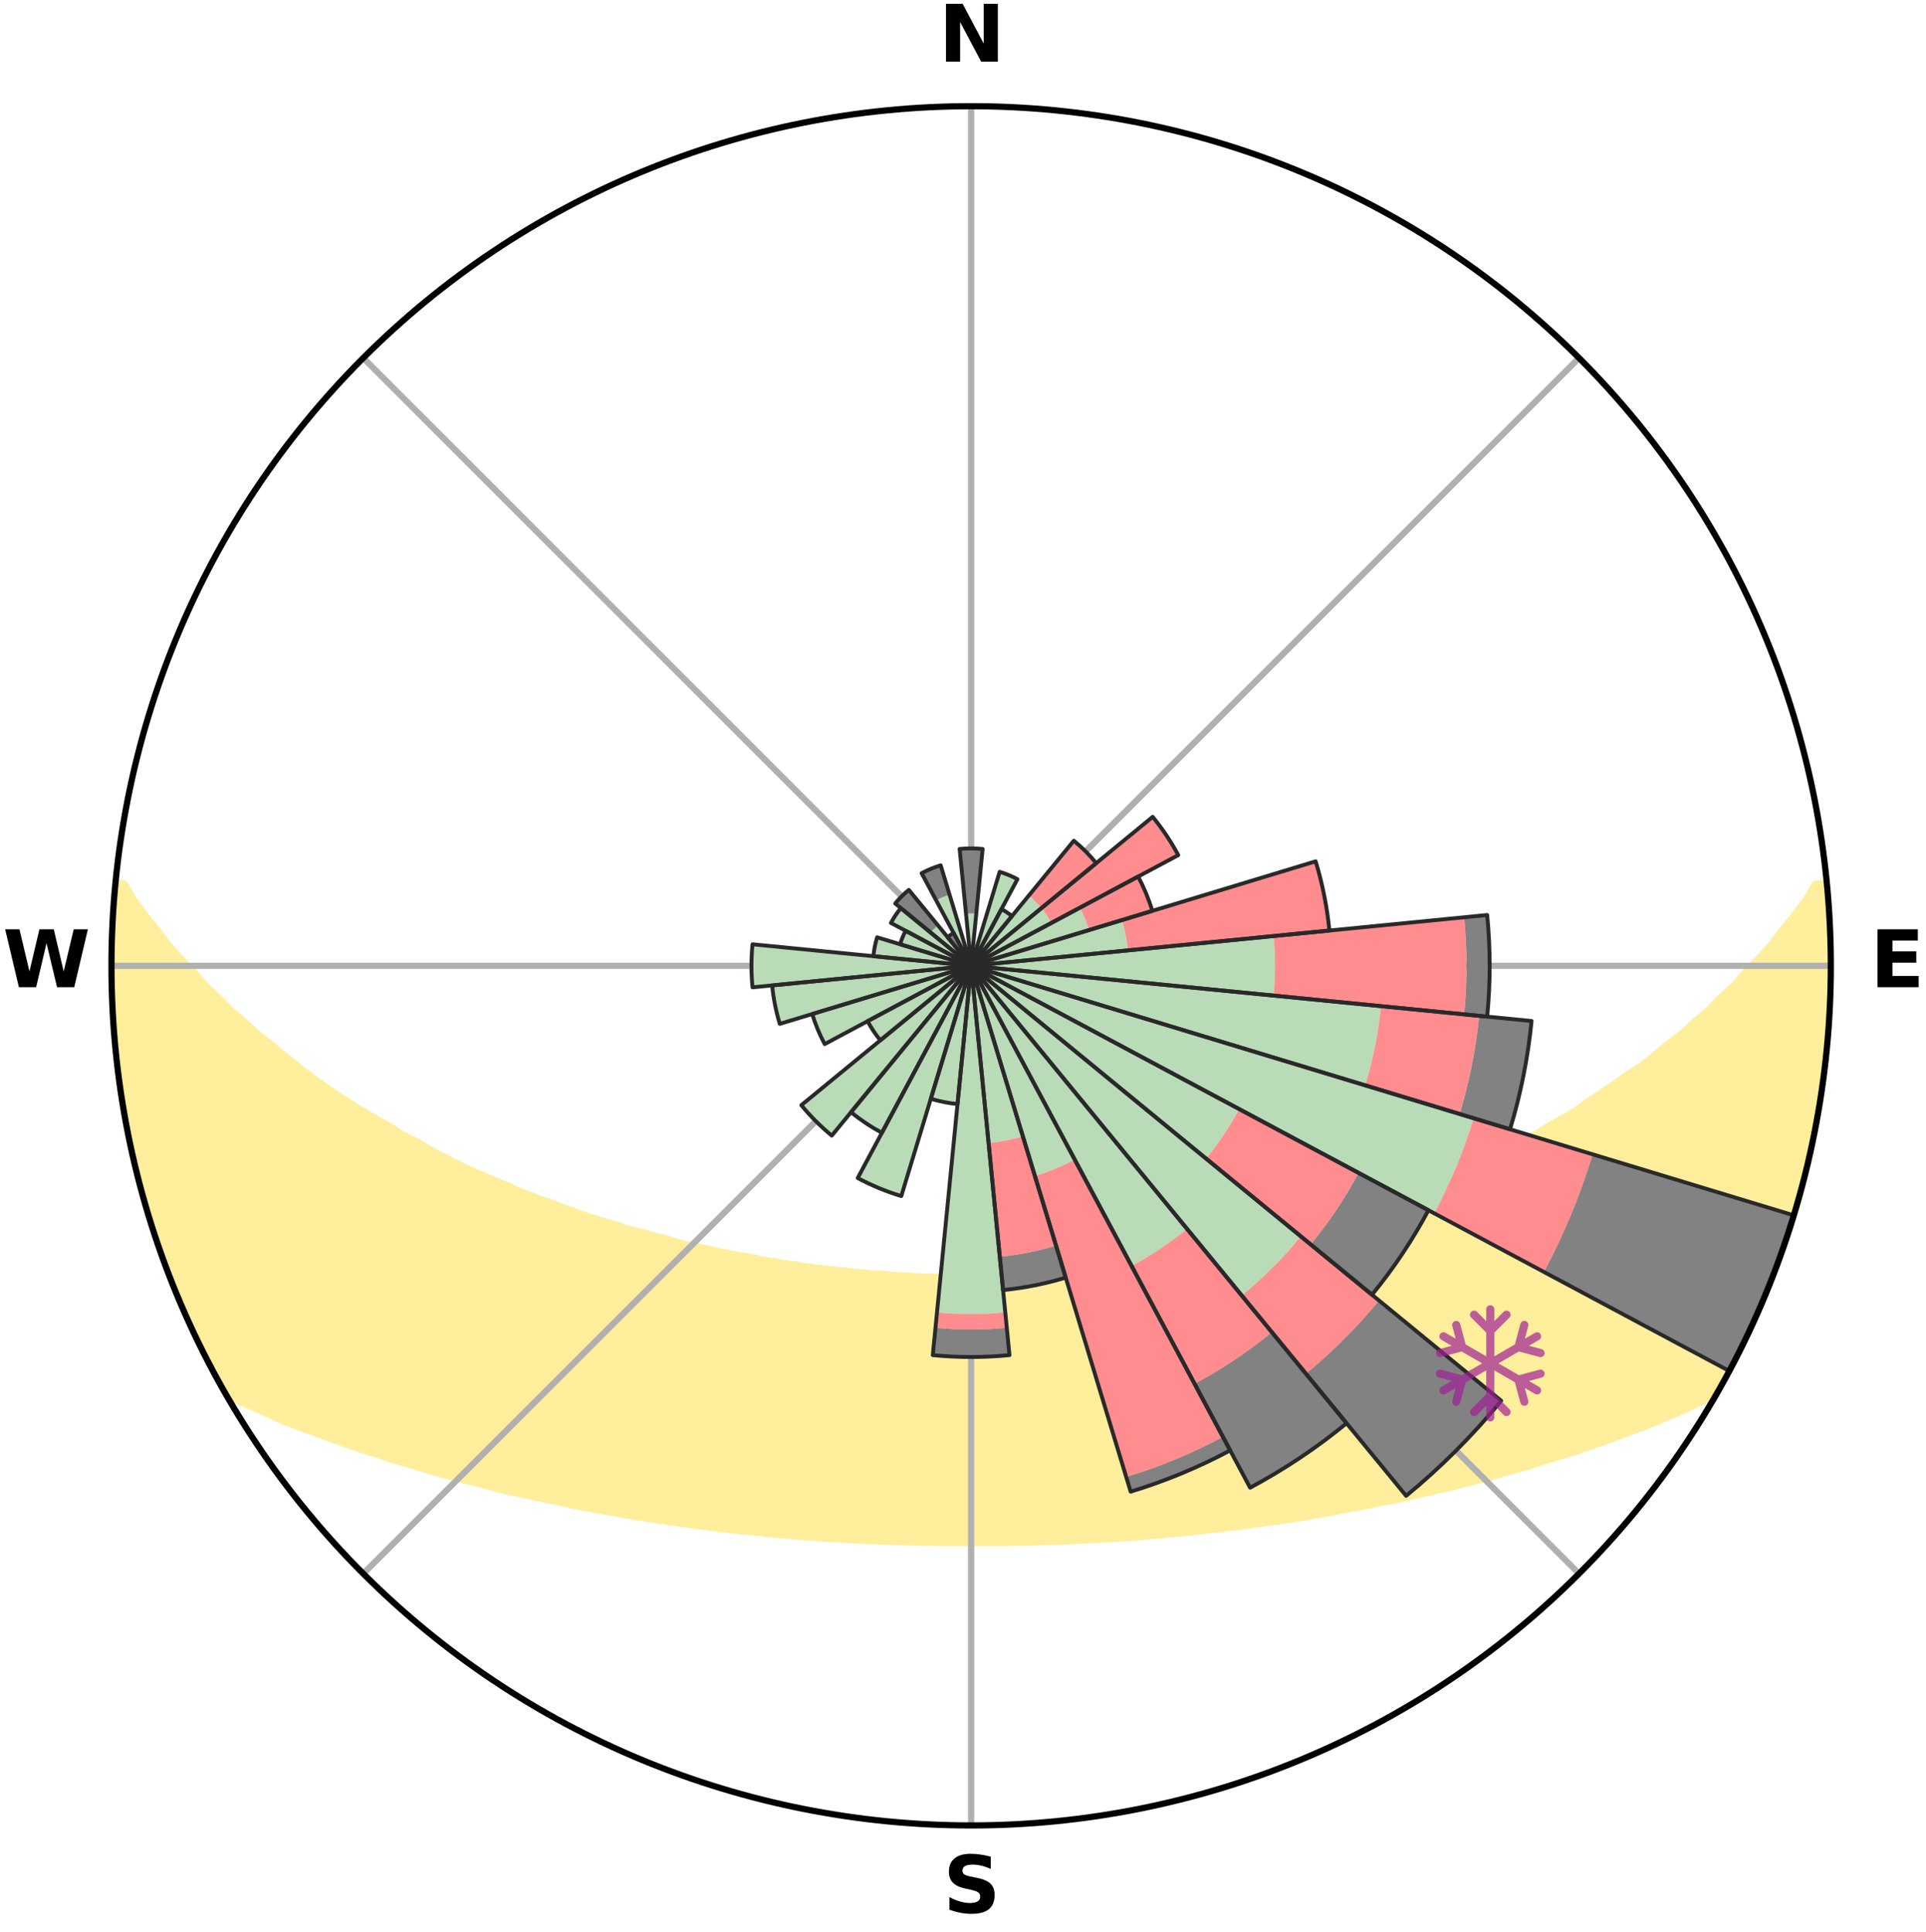 <?xml version="1.0" encoding="utf-8" standalone="no"?>
<!DOCTYPE svg PUBLIC "-//W3C//DTD SVG 1.1//EN"
  "http://www.w3.org/Graphics/SVG/1.1/DTD/svg11.dtd">
<svg xmlns:xlink="http://www.w3.org/1999/xlink" width="248.41pt" height="249.158pt" viewBox="0 0 248.41 249.158" xmlns="http://www.w3.org/2000/svg" version="1.1">
 <title>Ski Rose for 戸狩温泉スキー場, Togari Onsen Ski Resort</title>
 <defs>
  <style type="text/css">*{stroke-linejoin: round; stroke-linecap: butt}</style>
 </defs>
 <g id="figure_1">
  <g id="patch_1">
   <path d="M 0 249.158 
L 248.41 249.158 
L 248.41 0 
L 0 0 
z
" style="fill: #ffffff"/>
  </g>
  <g id="axes_1">
   <g id="patch_2">
    <path d="M 236.135 124.579 
C 236.135 110.018 233.267 95.599 227.695 82.147 
C 222.122 68.695 213.955 56.471 203.659 46.175 
C 193.363 35.879 181.139 27.711 167.687 22.139 
C 154.235 16.567 139.815 13.699 125.255 13.699 
C 110.694 13.699 96.275 16.567 82.823 22.139 
C 69.371 27.711 57.147 35.879 46.851 46.175 
C 36.555 56.471 28.387 68.695 22.815 82.147 
C 17.243 95.599 14.375 110.018 14.375 124.579 
C 14.375 139.14 17.243 153.559 22.815 167.011 
C 28.387 180.463 36.555 192.687 46.851 202.983 
C 57.147 213.279 69.371 221.447 82.823 227.019 
C 96.275 232.591 110.694 235.459 125.255 235.459 
C 139.815 235.459 154.235 232.591 167.687 227.019 
C 181.139 221.447 193.363 213.279 203.659 202.983 
C 213.955 192.687 222.122 180.463 227.695 167.011 
C 233.267 153.559 236.135 139.14 236.135 124.579 
M 125.255 124.579 
C 125.255 124.579 125.255 124.579 125.255 124.579 
C 125.255 124.579 125.255 124.579 125.255 124.579 
C 125.255 124.579 125.255 124.579 125.255 124.579 
C 125.255 124.579 125.255 124.579 125.255 124.579 
C 125.255 124.579 125.255 124.579 125.255 124.579 
C 125.255 124.579 125.255 124.579 125.255 124.579 
C 125.255 124.579 125.255 124.579 125.255 124.579 
C 125.255 124.579 125.255 124.579 125.255 124.579 
C 125.255 124.579 125.255 124.579 125.255 124.579 
C 125.255 124.579 125.255 124.579 125.255 124.579 
C 125.255 124.579 125.255 124.579 125.255 124.579 
C 125.255 124.579 125.255 124.579 125.255 124.579 
C 125.255 124.579 125.255 124.579 125.255 124.579 
C 125.255 124.579 125.255 124.579 125.255 124.579 
C 125.255 124.579 125.255 124.579 125.255 124.579 
C 125.255 124.579 125.255 124.579 125.255 124.579 
z
" style="fill: #ffffff"/>
   </g>
   <g id="PolyCollection_1">
    <defs>
     <path id="mb59d0d5890" d="M 235.55 -135.199 
L 234.175 -135.067 
L 232.989 -133.058 
L 231.485 -131.076 
L 229.912 -129.149 
L 228.53 -127.283 
L 226.862 -125.466 
L 225.157 -123.707 
L 223.662 -122.002 
L 221.892 -120.36 
L 220.339 -118.763 
L 218.517 -117.239 
L 216.915 -115.753 
L 215.05 -114.348 
L 213.408 -112.973 
L 211.75 -111.652 
L 209.836 -110.425 
L 208.15 -109.215 
L 206.452 -108.059 
L 204.744 -106.957 
L 203.261 -105.851 
L 201.538 -104.851 
L 199.81 -103.903 
L 198.306 -102.94 
L 196.573 -102.093 
L 195.062 -101.222 
L 193.549 -100.395 
L 191.819 -99.692 
L 190.309 -98.954 
L 188.8 -98.258 
L 187.296 -97.603 
L 185.999 -96.896 
L 184.502 -96.319 
L 183.013 -95.782 
L 181.726 -95.182 
L 180.253 -94.718 
L 179.516 -93.88 
L 178.24 -93.369 
L 176.969 -92.888 
L 175.706 -92.438 
L 174.451 -92.017 
L 173.205 -91.624 
L 171.968 -91.259 
L 170.741 -90.921 
L 169.681 -90.49 
L 168.474 -90.201 
L 167.279 -89.937 
L 166.24 -89.575 
L 165.068 -89.355 
L 164.045 -89.034 
L 163.028 -88.733 
L 161.894 -88.574 
L 160.896 -88.31 
L 159.907 -88.064 
L 158.925 -87.834 
L 157.953 -87.621 
L 156.989 -87.423 
L 156.035 -87.239 
L 155.091 -87.07 
L 154.157 -86.914 
L 153.232 -86.77 
L 152.318 -86.637 
L 151.493 -86.402 
L 150.596 -86.293 
L 149.71 -86.193 
L 148.9 -85.993 
L 148.031 -85.912 
L 147.173 -85.839 
L 146.381 -85.67 
L 145.54 -85.612 
L 144.758 -85.462 
L 143.934 -85.417 
L 143.163 -85.284 
L 142.395 -85.16 
L 141.594 -85.132 
L 140.836 -85.023 
L 140.052 -85.002 
L 139.304 -84.907 
L 138.559 -84.818 
L 137.795 -84.807 
L 137.059 -84.73 
L 136.326 -84.659 
L 135.596 -84.594 
L 134.855 -84.591 
L 134.132 -84.536 
L 133.412 -84.485 
L 132.694 -84.441 
L 131.972 -84.441 
L 131.259 -84.403 
L 130.549 -84.37 
L 129.839 -84.341 
L 129.132 -84.318 
L 128.425 -84.299 
L 127.718 -84.299 
L 127.014 -84.285 
L 126.31 -84.276 
L 125.607 -84.271 
L 124.903 -84.272 
L 124.2 -84.279 
L 123.496 -84.291 
L 122.791 -84.295 
L 122.086 -84.311 
L 121.38 -84.333 
L 120.672 -84.359 
L 119.964 -84.39 
L 119.249 -84.391 
L 118.536 -84.427 
L 117.821 -84.469 
L 117.104 -84.516 
L 116.385 -84.569 
L 115.65 -84.573 
L 114.924 -84.633 
L 114.195 -84.7 
L 113.464 -84.773 
L 112.707 -84.783 
L 111.967 -84.867 
L 111.224 -84.957 
L 110.448 -84.976 
L 109.695 -85.078 
L 108.939 -85.189 
L 108.141 -85.22 
L 107.375 -85.345 
L 106.56 -85.385 
L 105.784 -85.527 
L 104.952 -85.579 
L 104.166 -85.738 
L 103.317 -85.804 
L 102.52 -85.983 
L 101.654 -86.066 
L 100.777 -86.156 
L 99.963 -86.368 
L 99.069 -86.478 
L 98.164 -86.599 
L 97.335 -86.848 
L 96.414 -86.993 
L 95.482 -87.15 
L 94.541 -87.32 
L 93.59 -87.504 
L 92.629 -87.703 
L 91.66 -87.916 
L 90.681 -88.146 
L 89.695 -88.393 
L 88.576 -88.534 
L 87.569 -88.816 
L 86.555 -89.117 
L 85.535 -89.438 
L 84.367 -89.657 
L 83.33 -90.019 
L 82.139 -90.283 
L 80.935 -90.571 
L 79.877 -91.001 
L 78.654 -91.339 
L 77.42 -91.703 
L 76.177 -92.095 
L 74.925 -92.515 
L 73.664 -92.964 
L 72.397 -93.444 
L 71.124 -93.953 
L 69.657 -94.392 
L 68.371 -94.967 
L 66.886 -95.478 
L 65.592 -96.122 
L 64.095 -96.707 
L 62.591 -97.332 
L 61.082 -97.998 
L 59.571 -98.705 
L 58.057 -99.455 
L 56.543 -100.247 
L 55.03 -101.082 
L 53.519 -101.961 
L 51.786 -102.817 
L 50.282 -103.787 
L 48.556 -104.743 
L 46.833 -105.752 
L 45.117 -106.813 
L 43.409 -107.927 
L 41.71 -109.095 
L 40.024 -110.316 
L 38.351 -111.591 
L 36.694 -112.92 
L 35.054 -114.302 
L 33.192 -115.714 
L 31.592 -117.208 
L 29.772 -118.739 
L 28.222 -120.343 
L 26.455 -121.992 
L 24.963 -123.704 
L 23.262 -125.469 
L 21.599 -127.293 
L 20.222 -129.165 
L 18.658 -131.099 
L 17.167 -133.086 
L 15.999 -135.099 
L 14.947 -135.201 
L 14.947 -135.201 
L 14.828 -133.27 
L 14.742 -131.338 
L 14.483 -129.415 
L 14.463 -127.48 
L 14.475 -125.546 
L 14.52 -123.613 
L 14.596 -121.681 
L 14.496 -119.743 
L 14.635 -117.813 
L 14.803 -115.886 
L 15.002 -113.963 
L 15.23 -112.043 
L 15.488 -110.128 
L 15.774 -108.217 
L 15.896 -106.279 
L 16.235 -104.373 
L 16.606 -102.474 
L 17.004 -100.58 
L 17.627 -98.74 
L 18.082 -96.862 
L 18.557 -94.989 
L 19.068 -93.125 
L 19.596 -91.265 
L 20.165 -89.416 
L 20.748 -87.571 
L 21.559 -85.809 
L 22.2 -83.985 
L 22.874 -82.172 
L 23.585 -80.372 
L 24.358 -78.598 
L 25.287 -76.897 
L 26.124 -75.154 
L 26.909 -73.383 
L 27.813 -71.672 
L 28.777 -69.994 
L 30.377 -68.692 
L 32.502 -67.74 
L 34.582 -66.814 
L 36.597 -65.898 
L 38.702 -65.093 
L 40.8 -64.338 
L 42.813 -63.575 
L 44.818 -62.858 
L 46.814 -62.184 
L 48.797 -61.552 
L 50.698 -60.901 
L 52.655 -60.348 
L 54.528 -59.77 
L 56.391 -59.23 
L 58.237 -58.721 
L 60.071 -58.248 
L 61.887 -57.803 
L 63.632 -57.329 
L 65.363 -56.884 
L 67.136 -56.53 
L 68.838 -56.14 
L 70.526 -55.776 
L 72.2 -55.436 
L 73.813 -55.059 
L 75.457 -54.765 
L 77.048 -54.437 
L 78.662 -54.185 
L 80.224 -53.895 
L 81.775 -53.627 
L 83.312 -53.374 
L 84.838 -53.142 
L 86.349 -52.923 
L 87.849 -52.724 
L 89.311 -52.487 
L 90.786 -52.313 
L 92.228 -52.107 
L 93.681 -51.964 
L 95.103 -51.785 
L 96.531 -51.661 
L 97.934 -51.506 
L 99.328 -51.364 
L 100.714 -51.233 
L 102.091 -51.113 
L 103.46 -51.002 
L 104.822 -50.901 
L 106.177 -50.81 
L 107.524 -50.726 
L 108.865 -50.651 
L 110.2 -50.583 
L 111.525 -50.501 
L 112.85 -50.449 
L 114.169 -50.403 
L 115.482 -50.343 
L 116.793 -50.311 
L 118.101 -50.284 
L 119.405 -50.254 
L 120.708 -50.24 
L 122.009 -50.23 
L 123.308 -50.219 
L 124.606 -50.221 
L 125.904 -50.22 
L 127.202 -50.224 
L 128.501 -50.228 
L 129.802 -50.237 
L 131.104 -50.259 
L 132.409 -50.28 
L 133.717 -50.306 
L 135.026 -50.357 
L 136.342 -50.396 
L 137.661 -50.441 
L 138.982 -50.514 
L 140.311 -50.574 
L 141.646 -50.642 
L 142.988 -50.717 
L 144.336 -50.799 
L 145.69 -50.891 
L 147.053 -50.991 
L 148.423 -51.1 
L 149.8 -51.22 
L 151.186 -51.351 
L 152.581 -51.493 
L 153.984 -51.646 
L 155.396 -51.813 
L 156.836 -51.948 
L 158.267 -52.14 
L 159.731 -52.297 
L 161.183 -52.518 
L 162.669 -52.706 
L 164.17 -52.906 
L 165.682 -53.124 
L 167.209 -53.356 
L 168.746 -53.608 
L 170.298 -53.876 
L 171.86 -54.166 
L 173.437 -54.474 
L 175.066 -54.746 
L 176.667 -55.099 
L 178.326 -55.416 
L 180 -55.755 
L 181.689 -56.119 
L 183.392 -56.509 
L 185.109 -56.926 
L 186.897 -57.309 
L 188.642 -57.783 
L 190.459 -58.227 
L 192.294 -58.7 
L 194.077 -59.269 
L 196.004 -59.749 
L 197.878 -60.327 
L 199.766 -60.941 
L 201.737 -61.532 
L 203.721 -62.164 
L 205.717 -62.838 
L 207.723 -63.556 
L 209.737 -64.319 
L 211.836 -65.073 
L 213.857 -65.935 
L 215.955 -66.796 
L 218.036 -67.722 
L 220.081 -68.722 
L 221.757 -69.981 
L 222.677 -71.683 
L 223.548 -73.411 
L 224.464 -75.115 
L 225.309 -76.856 
L 226.138 -78.604 
L 226.884 -80.389 
L 227.691 -82.149 
L 228.357 -83.966 
L 229.106 -85.751 
L 229.634 -87.617 
L 230.274 -89.44 
L 230.864 -91.281 
L 231.405 -93.136 
L 232.09 -94.951 
L 232.503 -96.843 
L 233.046 -98.701 
L 233.434 -100.596 
L 233.874 -102.48 
L 234.257 -104.377 
L 234.525 -106.294 
L 234.886 -108.195 
L 235.124 -110.114 
L 235.398 -112.03 
L 235.514 -113.962 
L 235.71 -115.886 
L 235.867 -117.814 
L 235.986 -119.744 
L 236.066 -121.677 
L 236.11 -123.612 
L 236.118 -125.547 
L 236.091 -127.481 
L 235.929 -129.411 
L 235.835 -131.342 
L 235.708 -133.272 
L 235.55 -135.199 
z
" style="stroke: #ffee9c"/>
    </defs>
    <g clip-path="url(#p0da387558d)">
     <use xlink:href="#mb59d0d5890" x="0" y="249.158" style="fill: #ffee9c; stroke: #ffee9c"/>
    </g>
   </g>
   <g id="matplotlib.axis_1">
    <g id="xtick_1">
     <g id="line2d_1">
      <path d="M 125.255 124.579 
L 125.255 13.699 
" clip-path="url(#p0da387558d)" style="fill: none; stroke: #b0b0b0; stroke-width: 0.8; stroke-linecap: square"/>
     </g>
     <g id="text_1">
      <!-- N -->
      <g transform="translate(121.07 7.958) scale(0.1 -0.1)">
       <defs>
        <path id="DejaVuSans-Bold-4e" d="M 588 4666 
L 1931 4666 
L 3628 1466 
L 3628 4666 
L 4769 4666 
L 4769 0 
L 3425 0 
L 1728 3200 
L 1728 0 
L 588 0 
L 588 4666 
z
" transform="scale(0.016)"/>
       </defs>
       <use xlink:href="#DejaVuSans-Bold-4e"/>
      </g>
     </g>
    </g>
    <g id="xtick_2">
     <g id="line2d_2">
      <path d="M 125.255 124.579 
L 203.659 46.175 
" clip-path="url(#p0da387558d)" style="fill: none; stroke: #b0b0b0; stroke-width: 0.8; stroke-linecap: square"/>
     </g>
    </g>
    <g id="xtick_3">
     <g id="line2d_3">
      <path d="M 125.255 124.579 
L 236.135 124.579 
" clip-path="url(#p0da387558d)" style="fill: none; stroke: #b0b0b0; stroke-width: 0.8; stroke-linecap: square"/>
     </g>
     <g id="text_2">
      <!-- E -->
      <g transform="translate(241.219 127.338) scale(0.1 -0.1)">
       <defs>
        <path id="DejaVuSans-Bold-45" d="M 588 4666 
L 3834 4666 
L 3834 3756 
L 1791 3756 
L 1791 2888 
L 3713 2888 
L 3713 1978 
L 1791 1978 
L 1791 909 
L 3903 909 
L 3903 0 
L 588 0 
L 588 4666 
z
" transform="scale(0.016)"/>
       </defs>
       <use xlink:href="#DejaVuSans-Bold-45"/>
      </g>
     </g>
    </g>
    <g id="xtick_4">
     <g id="line2d_4">
      <path d="M 125.255 124.579 
L 203.659 202.983 
" clip-path="url(#p0da387558d)" style="fill: none; stroke: #b0b0b0; stroke-width: 0.8; stroke-linecap: square"/>
     </g>
    </g>
    <g id="xtick_5">
     <g id="line2d_5">
      <path d="M 125.255 124.579 
L 125.255 235.459 
" clip-path="url(#p0da387558d)" style="fill: none; stroke: #b0b0b0; stroke-width: 0.8; stroke-linecap: square"/>
     </g>
     <g id="text_3">
      <!-- S -->
      <g transform="translate(121.654 246.718) scale(0.1 -0.1)">
       <defs>
        <path id="DejaVuSans-Bold-53" d="M 3834 4519 
L 3834 3531 
Q 3450 3703 3084 3790 
Q 2719 3878 2394 3878 
Q 1963 3878 1756 3759 
Q 1550 3641 1550 3391 
Q 1550 3203 1689 3098 
Q 1828 2994 2194 2919 
L 2706 2816 
Q 3484 2659 3812 2340 
Q 4141 2022 4141 1434 
Q 4141 663 3683 286 
Q 3225 -91 2284 -91 
Q 1841 -91 1394 -6 
Q 947 78 500 244 
L 500 1259 
Q 947 1022 1364 901 
Q 1781 781 2169 781 
Q 2563 781 2772 912 
Q 2981 1044 2981 1288 
Q 2981 1506 2839 1625 
Q 2697 1744 2272 1838 
L 1806 1941 
Q 1106 2091 782 2419 
Q 459 2747 459 3303 
Q 459 4000 909 4375 
Q 1359 4750 2203 4750 
Q 2588 4750 2994 4692 
Q 3400 4634 3834 4519 
z
" transform="scale(0.016)"/>
       </defs>
       <use xlink:href="#DejaVuSans-Bold-53"/>
      </g>
     </g>
    </g>
    <g id="xtick_6">
     <g id="line2d_6">
      <path d="M 125.255 124.579 
L 46.851 202.983 
" clip-path="url(#p0da387558d)" style="fill: none; stroke: #b0b0b0; stroke-width: 0.8; stroke-linecap: square"/>
     </g>
    </g>
    <g id="xtick_7">
     <g id="line2d_7">
      <path d="M 125.255 124.579 
L 14.375 124.579 
" clip-path="url(#p0da387558d)" style="fill: none; stroke: #b0b0b0; stroke-width: 0.8; stroke-linecap: square"/>
     </g>
     <g id="text_4">
      <!-- W -->
      <g transform="translate(0.36 127.338) scale(0.1 -0.1)">
       <defs>
        <path id="DejaVuSans-Bold-57" d="M 191 4666 
L 1344 4666 
L 2150 1275 
L 2950 4666 
L 4109 4666 
L 4909 1275 
L 5716 4666 
L 6859 4666 
L 5759 0 
L 4372 0 
L 3525 3547 
L 2688 0 
L 1300 0 
L 191 4666 
z
" transform="scale(0.016)"/>
       </defs>
       <use xlink:href="#DejaVuSans-Bold-57"/>
      </g>
     </g>
    </g>
    <g id="xtick_8">
     <g id="line2d_8">
      <path d="M 125.255 124.579 
L 46.851 46.175 
" clip-path="url(#p0da387558d)" style="fill: none; stroke: #b0b0b0; stroke-width: 0.8; stroke-linecap: square"/>
     </g>
    </g>
   </g>
   <g id="matplotlib.axis_2"/>
   <g id="patch_3">
    <path d="M 125.255 124.579 
C 125.255 124.579 125.255 124.579 125.255 124.579 
C 125.255 124.579 125.255 124.579 125.255 124.579 
L 125.255 124.579 
C 125.255 124.579 125.255 124.579 125.255 124.579 
C 125.255 124.579 125.255 124.579 125.255 124.579 
z
" clip-path="url(#p0da387558d)" style="fill: #d9d9d9"/>
   </g>
   <g id="patch_4">
    <path d="M 125.255 124.579 
C 125.255 124.579 125.255 124.579 125.255 124.579 
C 125.255 124.579 125.255 124.579 125.255 124.579 
L 125.255 124.579 
C 125.255 124.579 125.255 124.579 125.255 124.579 
C 125.255 124.579 125.255 124.579 125.255 124.579 
z
" clip-path="url(#p0da387558d)" style="fill: #d9d9d9"/>
   </g>
   <g id="patch_5">
    <path d="M 125.255 124.579 
C 125.255 124.579 125.255 124.579 125.255 124.579 
C 125.255 124.579 125.255 124.579 125.255 124.579 
L 125.255 124.579 
C 125.255 124.579 125.255 124.579 125.255 124.579 
C 125.255 124.579 125.255 124.579 125.255 124.579 
z
" clip-path="url(#p0da387558d)" style="fill: #d9d9d9"/>
   </g>
   <g id="patch_6">
    <path d="M 125.255 124.579 
C 125.255 124.579 125.255 124.579 125.255 124.579 
C 125.255 124.579 125.255 124.579 125.255 124.579 
L 125.255 124.579 
C 125.255 124.579 125.255 124.579 125.255 124.579 
C 125.255 124.579 125.255 124.579 125.255 124.579 
z
" clip-path="url(#p0da387558d)" style="fill: #d9d9d9"/>
   </g>
   <g id="patch_7">
    <path d="M 125.255 124.579 
C 125.255 124.579 125.255 124.579 125.255 124.579 
C 125.255 124.579 125.255 124.579 125.255 124.579 
L 125.255 124.579 
C 125.255 124.579 125.255 124.579 125.255 124.579 
C 125.255 124.579 125.255 124.579 125.255 124.579 
z
" clip-path="url(#p0da387558d)" style="fill: #d9d9d9"/>
   </g>
   <g id="patch_8">
    <path d="M 125.255 124.579 
C 125.255 124.579 125.255 124.579 125.255 124.579 
C 125.255 124.579 125.255 124.579 125.255 124.579 
L 125.255 124.579 
C 125.255 124.579 125.255 124.579 125.255 124.579 
C 125.255 124.579 125.255 124.579 125.255 124.579 
z
" clip-path="url(#p0da387558d)" style="fill: #d9d9d9"/>
   </g>
   <g id="patch_9">
    <path d="M 125.255 124.579 
C 125.255 124.579 125.255 124.579 125.255 124.579 
C 125.255 124.579 125.255 124.579 125.255 124.579 
L 125.255 124.579 
C 125.255 124.579 125.255 124.579 125.255 124.579 
C 125.255 124.579 125.255 124.579 125.255 124.579 
z
" clip-path="url(#p0da387558d)" style="fill: #d9d9d9"/>
   </g>
   <g id="patch_10">
    <path d="M 125.255 124.579 
C 125.255 124.579 125.255 124.579 125.255 124.579 
C 125.255 124.579 125.255 124.579 125.255 124.579 
L 125.255 124.579 
C 125.255 124.579 125.255 124.579 125.255 124.579 
C 125.255 124.579 125.255 124.579 125.255 124.579 
z
" clip-path="url(#p0da387558d)" style="fill: #d9d9d9"/>
   </g>
   <g id="patch_11">
    <path d="M 125.255 124.579 
C 125.255 124.579 125.255 124.579 125.255 124.579 
C 125.255 124.579 125.255 124.579 125.255 124.579 
L 125.255 124.579 
C 125.255 124.579 125.255 124.579 125.255 124.579 
C 125.255 124.579 125.255 124.579 125.255 124.579 
z
" clip-path="url(#p0da387558d)" style="fill: #d9d9d9"/>
   </g>
   <g id="patch_12">
    <path d="M 125.255 124.579 
C 125.255 124.579 125.255 124.579 125.255 124.579 
C 125.255 124.579 125.255 124.579 125.255 124.579 
L 125.255 124.579 
C 125.255 124.579 125.255 124.579 125.255 124.579 
C 125.255 124.579 125.255 124.579 125.255 124.579 
z
" clip-path="url(#p0da387558d)" style="fill: #d9d9d9"/>
   </g>
   <g id="patch_13">
    <path d="M 125.255 124.579 
C 125.255 124.579 125.255 124.579 125.255 124.579 
C 125.255 124.579 125.255 124.579 125.255 124.579 
L 125.255 124.579 
C 125.255 124.579 125.255 124.579 125.255 124.579 
C 125.255 124.579 125.255 124.579 125.255 124.579 
z
" clip-path="url(#p0da387558d)" style="fill: #d9d9d9"/>
   </g>
   <g id="patch_14">
    <path d="M 125.255 124.579 
C 125.255 124.579 125.255 124.579 125.255 124.579 
C 125.255 124.579 125.255 124.579 125.255 124.579 
L 125.255 124.579 
C 125.255 124.579 125.255 124.579 125.255 124.579 
C 125.255 124.579 125.255 124.579 125.255 124.579 
z
" clip-path="url(#p0da387558d)" style="fill: #d9d9d9"/>
   </g>
   <g id="patch_15">
    <path d="M 125.255 124.579 
C 125.255 124.579 125.255 124.579 125.255 124.579 
C 125.255 124.579 125.255 124.579 125.255 124.579 
L 125.255 124.579 
C 125.255 124.579 125.255 124.579 125.255 124.579 
C 125.255 124.579 125.255 124.579 125.255 124.579 
z
" clip-path="url(#p0da387558d)" style="fill: #d9d9d9"/>
   </g>
   <g id="patch_16">
    <path d="M 125.255 124.579 
C 125.255 124.579 125.255 124.579 125.255 124.579 
C 125.255 124.579 125.255 124.579 125.255 124.579 
L 125.255 124.579 
C 125.255 124.579 125.255 124.579 125.255 124.579 
C 125.255 124.579 125.255 124.579 125.255 124.579 
z
" clip-path="url(#p0da387558d)" style="fill: #d9d9d9"/>
   </g>
   <g id="patch_17">
    <path d="M 125.255 124.579 
C 125.255 124.579 125.255 124.579 125.255 124.579 
C 125.255 124.579 125.255 124.579 125.255 124.579 
L 125.255 124.579 
C 125.255 124.579 125.255 124.579 125.255 124.579 
C 125.255 124.579 125.255 124.579 125.255 124.579 
z
" clip-path="url(#p0da387558d)" style="fill: #d9d9d9"/>
   </g>
   <g id="patch_18">
    <path d="M 125.255 124.579 
C 125.255 124.579 125.255 124.579 125.255 124.579 
C 125.255 124.579 125.255 124.579 125.255 124.579 
L 125.255 124.579 
C 125.255 124.579 125.255 124.579 125.255 124.579 
C 125.255 124.579 125.255 124.579 125.255 124.579 
z
" clip-path="url(#p0da387558d)" style="fill: #d9d9d9"/>
   </g>
   <g id="patch_19">
    <path d="M 125.255 124.579 
C 125.255 124.579 125.255 124.579 125.255 124.579 
C 125.255 124.579 125.255 124.579 125.255 124.579 
L 125.255 124.579 
C 125.255 124.579 125.255 124.579 125.255 124.579 
C 125.255 124.579 125.255 124.579 125.255 124.579 
z
" clip-path="url(#p0da387558d)" style="fill: #d9d9d9"/>
   </g>
   <g id="patch_20">
    <path d="M 125.255 124.579 
C 125.255 124.579 125.255 124.579 125.255 124.579 
C 125.255 124.579 125.255 124.579 125.255 124.579 
L 125.255 124.579 
C 125.255 124.579 125.255 124.579 125.255 124.579 
C 125.255 124.579 125.255 124.579 125.255 124.579 
z
" clip-path="url(#p0da387558d)" style="fill: #d9d9d9"/>
   </g>
   <g id="patch_21">
    <path d="M 125.255 124.579 
C 125.255 124.579 125.255 124.579 125.255 124.579 
C 125.255 124.579 125.255 124.579 125.255 124.579 
L 125.255 124.579 
C 125.255 124.579 125.255 124.579 125.255 124.579 
C 125.255 124.579 125.255 124.579 125.255 124.579 
z
" clip-path="url(#p0da387558d)" style="fill: #d9d9d9"/>
   </g>
   <g id="patch_22">
    <path d="M 125.255 124.579 
C 125.255 124.579 125.255 124.579 125.255 124.579 
C 125.255 124.579 125.255 124.579 125.255 124.579 
L 125.255 124.579 
C 125.255 124.579 125.255 124.579 125.255 124.579 
C 125.255 124.579 125.255 124.579 125.255 124.579 
z
" clip-path="url(#p0da387558d)" style="fill: #d9d9d9"/>
   </g>
   <g id="patch_23">
    <path d="M 125.255 124.579 
C 125.255 124.579 125.255 124.579 125.255 124.579 
C 125.255 124.579 125.255 124.579 125.255 124.579 
L 125.255 124.579 
C 125.255 124.579 125.255 124.579 125.255 124.579 
C 125.255 124.579 125.255 124.579 125.255 124.579 
z
" clip-path="url(#p0da387558d)" style="fill: #d9d9d9"/>
   </g>
   <g id="patch_24">
    <path d="M 125.255 124.579 
C 125.255 124.579 125.255 124.579 125.255 124.579 
C 125.255 124.579 125.255 124.579 125.255 124.579 
L 125.255 124.579 
C 125.255 124.579 125.255 124.579 125.255 124.579 
C 125.255 124.579 125.255 124.579 125.255 124.579 
z
" clip-path="url(#p0da387558d)" style="fill: #d9d9d9"/>
   </g>
   <g id="patch_25">
    <path d="M 125.255 124.579 
C 125.255 124.579 125.255 124.579 125.255 124.579 
C 125.255 124.579 125.255 124.579 125.255 124.579 
L 125.255 124.579 
C 125.255 124.579 125.255 124.579 125.255 124.579 
C 125.255 124.579 125.255 124.579 125.255 124.579 
z
" clip-path="url(#p0da387558d)" style="fill: #d9d9d9"/>
   </g>
   <g id="patch_26">
    <path d="M 125.255 124.579 
C 125.255 124.579 125.255 124.579 125.255 124.579 
C 125.255 124.579 125.255 124.579 125.255 124.579 
L 125.255 124.579 
C 125.255 124.579 125.255 124.579 125.255 124.579 
C 125.255 124.579 125.255 124.579 125.255 124.579 
z
" clip-path="url(#p0da387558d)" style="fill: #d9d9d9"/>
   </g>
   <g id="patch_27">
    <path d="M 125.255 124.579 
C 125.255 124.579 125.255 124.579 125.255 124.579 
C 125.255 124.579 125.255 124.579 125.255 124.579 
L 125.255 124.579 
C 125.255 124.579 125.255 124.579 125.255 124.579 
C 125.255 124.579 125.255 124.579 125.255 124.579 
z
" clip-path="url(#p0da387558d)" style="fill: #d9d9d9"/>
   </g>
   <g id="patch_28">
    <path d="M 125.255 124.579 
C 125.255 124.579 125.255 124.579 125.255 124.579 
C 125.255 124.579 125.255 124.579 125.255 124.579 
L 125.255 124.579 
C 125.255 124.579 125.255 124.579 125.255 124.579 
C 125.255 124.579 125.255 124.579 125.255 124.579 
z
" clip-path="url(#p0da387558d)" style="fill: #d9d9d9"/>
   </g>
   <g id="patch_29">
    <path d="M 125.255 124.579 
C 125.255 124.579 125.255 124.579 125.255 124.579 
C 125.255 124.579 125.255 124.579 125.255 124.579 
L 125.255 124.579 
C 125.255 124.579 125.255 124.579 125.255 124.579 
C 125.255 124.579 125.255 124.579 125.255 124.579 
z
" clip-path="url(#p0da387558d)" style="fill: #d9d9d9"/>
   </g>
   <g id="patch_30">
    <path d="M 125.255 124.579 
C 125.255 124.579 125.255 124.579 125.255 124.579 
C 125.255 124.579 125.255 124.579 125.255 124.579 
L 125.255 124.579 
C 125.255 124.579 125.255 124.579 125.255 124.579 
C 125.255 124.579 125.255 124.579 125.255 124.579 
z
" clip-path="url(#p0da387558d)" style="fill: #d9d9d9"/>
   </g>
   <g id="patch_31">
    <path d="M 125.255 124.579 
C 125.255 124.579 125.255 124.579 125.255 124.579 
C 125.255 124.579 125.255 124.579 125.255 124.579 
L 125.255 124.579 
C 125.255 124.579 125.255 124.579 125.255 124.579 
C 125.255 124.579 125.255 124.579 125.255 124.579 
z
" clip-path="url(#p0da387558d)" style="fill: #d9d9d9"/>
   </g>
   <g id="patch_32">
    <path d="M 125.255 124.579 
C 125.255 124.579 125.255 124.579 125.255 124.579 
C 125.255 124.579 125.255 124.579 125.255 124.579 
L 125.255 124.579 
C 125.255 124.579 125.255 124.579 125.255 124.579 
C 125.255 124.579 125.255 124.579 125.255 124.579 
z
" clip-path="url(#p0da387558d)" style="fill: #d9d9d9"/>
   </g>
   <g id="patch_33">
    <path d="M 125.255 124.579 
C 125.255 124.579 125.255 124.579 125.255 124.579 
C 125.255 124.579 125.255 124.579 125.255 124.579 
L 125.255 124.579 
C 125.255 124.579 125.255 124.579 125.255 124.579 
C 125.255 124.579 125.255 124.579 125.255 124.579 
z
" clip-path="url(#p0da387558d)" style="fill: #d9d9d9"/>
   </g>
   <g id="patch_34">
    <path d="M 125.255 124.579 
C 125.255 124.579 125.255 124.579 125.255 124.579 
C 125.255 124.579 125.255 124.579 125.255 124.579 
L 125.255 124.579 
C 125.255 124.579 125.255 124.579 125.255 124.579 
C 125.255 124.579 125.255 124.579 125.255 124.579 
z
" clip-path="url(#p0da387558d)" style="fill: #d9d9d9"/>
   </g>
   <g id="patch_35">
    <path d="M 125.255 124.579 
C 125.255 124.579 125.255 124.579 125.255 124.579 
C 125.255 124.579 125.255 124.579 125.255 124.579 
L 125.919 117.839 
C 125.698 117.817 125.477 117.806 125.255 117.806 
C 125.033 117.806 124.812 117.817 124.591 117.839 
z
" clip-path="url(#p0da387558d)" style="fill: #badbb8"/>
   </g>
   <g id="patch_36">
    <path d="M 125.255 124.579 
C 125.255 124.579 125.255 124.579 125.255 124.579 
C 125.255 124.579 125.255 124.579 125.255 124.579 
L 125.255 124.579 
C 125.255 124.579 125.255 124.579 125.255 124.579 
C 125.255 124.579 125.255 124.579 125.255 124.579 
z
" clip-path="url(#p0da387558d)" style="fill: #badbb8"/>
   </g>
   <g id="patch_37">
    <path d="M 125.255 124.579 
C 125.255 124.579 125.255 124.579 125.255 124.579 
C 125.255 124.579 125.255 124.579 125.255 124.579 
L 131.228 113.404 
C 130.862 113.208 130.487 113.031 130.104 112.872 
C 129.721 112.714 129.33 112.574 128.933 112.453 
z
" clip-path="url(#p0da387558d)" style="fill: #badbb8"/>
   </g>
   <g id="patch_38">
    <path d="M 125.255 124.579 
C 125.255 124.579 125.255 124.579 125.255 124.579 
C 125.255 124.579 125.255 124.579 125.255 124.579 
L 130.517 118.167 
C 130.307 117.994 130.089 117.833 129.863 117.682 
C 129.638 117.531 129.405 117.391 129.165 117.263 
z
" clip-path="url(#p0da387558d)" style="fill: #badbb8"/>
   </g>
   <g id="patch_39">
    <path d="M 125.255 124.579 
C 125.255 124.579 125.255 124.579 125.255 124.579 
C 125.255 124.579 125.255 124.579 125.255 124.579 
L 134.323 117.137 
C 134.08 116.84 133.822 116.555 133.55 116.284 
C 133.279 116.012 132.994 115.754 132.697 115.511 
z
" clip-path="url(#p0da387558d)" style="fill: #badbb8"/>
   </g>
   <g id="patch_40">
    <path d="M 125.255 124.579 
C 125.255 124.579 125.255 124.579 125.255 124.579 
C 125.255 124.579 125.255 124.579 125.255 124.579 
L 135.601 119.049 
C 135.42 118.71 135.222 118.381 135.009 118.061 
C 134.796 117.742 134.567 117.434 134.323 117.137 
z
" clip-path="url(#p0da387558d)" style="fill: #badbb8"/>
   </g>
   <g id="patch_41">
    <path d="M 125.255 124.579 
C 125.255 124.579 125.255 124.579 125.255 124.579 
C 125.255 124.579 125.255 124.579 125.255 124.579 
L 140.455 119.968 
C 140.304 119.471 140.129 118.981 139.93 118.5 
C 139.731 118.02 139.509 117.55 139.264 117.091 
z
" clip-path="url(#p0da387558d)" style="fill: #badbb8"/>
   </g>
   <g id="patch_42">
    <path d="M 125.255 124.579 
C 125.255 124.579 125.255 124.579 125.255 124.579 
C 125.255 124.579 125.255 124.579 125.255 124.579 
L 145.476 122.587 
C 145.411 121.926 145.313 121.267 145.184 120.615 
C 145.054 119.963 144.892 119.317 144.699 118.681 
z
" clip-path="url(#p0da387558d)" style="fill: #badbb8"/>
   </g>
   <g id="patch_43">
    <path d="M 125.255 124.579 
C 125.255 124.579 125.255 124.579 125.255 124.579 
C 125.255 124.579 125.255 124.579 125.255 124.579 
L 164.268 128.422 
C 164.394 127.145 164.457 125.862 164.457 124.579 
C 164.457 123.296 164.394 122.014 164.268 120.737 
z
" clip-path="url(#p0da387558d)" style="fill: #badbb8"/>
   </g>
   <g id="patch_44">
    <path d="M 125.255 124.579 
C 125.255 124.579 125.255 124.579 125.255 124.579 
C 125.255 124.579 125.255 124.579 125.255 124.579 
L 176.083 139.998 
C 176.588 138.334 177.011 136.647 177.35 134.941 
C 177.689 133.236 177.944 131.516 178.115 129.785 
z
" clip-path="url(#p0da387558d)" style="fill: #badbb8"/>
   </g>
   <g id="patch_45">
    <path d="M 125.255 124.579 
C 125.255 124.579 125.255 124.579 125.255 124.579 
C 125.255 124.579 125.255 124.579 125.255 124.579 
L 184.988 156.507 
C 186.033 154.552 186.982 152.547 187.83 150.498 
C 188.678 148.45 189.426 146.362 190.069 144.24 
z
" clip-path="url(#p0da387558d)" style="fill: #badbb8"/>
   </g>
   <g id="patch_46">
    <path d="M 125.255 124.579 
C 125.255 124.579 125.255 124.579 125.255 124.579 
C 125.255 124.579 125.255 124.579 125.255 124.579 
L 155.558 149.449 
C 156.372 148.457 157.137 147.425 157.85 146.359 
C 158.563 145.292 159.223 144.19 159.828 143.059 
z
" clip-path="url(#p0da387558d)" style="fill: #badbb8"/>
   </g>
   <g id="patch_47">
    <path d="M 125.255 124.579 
C 125.255 124.579 125.255 124.579 125.255 124.579 
C 125.255 124.579 125.255 124.579 125.255 124.579 
L 160.162 167.114 
C 161.554 165.971 162.89 164.761 164.163 163.487 
C 165.437 162.214 166.647 160.879 167.79 159.486 
z
" clip-path="url(#p0da387558d)" style="fill: #badbb8"/>
   </g>
   <g id="patch_48">
    <path d="M 125.255 124.579 
C 125.255 124.579 125.255 124.579 125.255 124.579 
C 125.255 124.579 125.255 124.579 125.255 124.579 
L 145.947 163.291 
C 147.214 162.613 148.447 161.874 149.641 161.076 
C 150.836 160.278 151.991 159.421 153.101 158.51 
z
" clip-path="url(#p0da387558d)" style="fill: #badbb8"/>
   </g>
   <g id="patch_49">
    <path d="M 125.255 124.579 
C 125.255 124.579 125.255 124.579 125.255 124.579 
C 125.255 124.579 125.255 124.579 125.255 124.579 
L 133.48 151.693 
C 134.367 151.424 135.241 151.111 136.098 150.756 
C 136.955 150.401 137.793 150.004 138.611 149.567 
z
" clip-path="url(#p0da387558d)" style="fill: #badbb8"/>
   </g>
   <g id="patch_50">
    <path d="M 125.255 124.579 
C 125.255 124.579 125.255 124.579 125.255 124.579 
C 125.255 124.579 125.255 124.579 125.255 124.579 
L 127.506 147.437 
C 128.254 147.363 128.998 147.253 129.736 147.106 
C 130.473 146.96 131.203 146.777 131.922 146.559 
z
" clip-path="url(#p0da387558d)" style="fill: #badbb8"/>
   </g>
   <g id="patch_51">
    <path d="M 125.255 124.579 
C 125.255 124.579 125.255 124.579 125.255 124.579 
C 125.255 124.579 125.255 124.579 125.255 124.579 
L 120.851 169.29 
C 122.315 169.434 123.784 169.507 125.255 169.507 
C 126.725 169.507 128.195 169.434 129.659 169.29 
z
" clip-path="url(#p0da387558d)" style="fill: #badbb8"/>
   </g>
   <g id="patch_52">
    <path d="M 125.255 124.579 
C 125.255 124.579 125.255 124.579 125.255 124.579 
C 125.255 124.579 125.255 124.579 125.255 124.579 
L 120.053 141.727 
C 120.614 141.898 121.184 142.04 121.759 142.155 
C 122.334 142.269 122.915 142.355 123.498 142.413 
z
" clip-path="url(#p0da387558d)" style="fill: #badbb8"/>
   </g>
   <g id="patch_53">
    <path d="M 125.255 124.579 
C 125.255 124.579 125.255 124.579 125.255 124.579 
C 125.255 124.579 125.255 124.579 125.255 124.579 
L 110.624 151.952 
C 111.52 152.431 112.438 152.866 113.377 153.255 
C 114.316 153.643 115.273 153.986 116.245 154.281 
z
" clip-path="url(#p0da387558d)" style="fill: #badbb8"/>
   </g>
   <g id="patch_54">
    <path d="M 125.255 124.579 
C 125.255 124.579 125.255 124.579 125.255 124.579 
C 125.255 124.579 125.255 124.579 125.255 124.579 
L 109.763 143.456 
C 110.38 143.964 111.023 144.44 111.687 144.884 
C 112.352 145.328 113.038 145.739 113.743 146.116 
z
" clip-path="url(#p0da387558d)" style="fill: #badbb8"/>
   </g>
   <g id="patch_55">
    <path d="M 125.255 124.579 
C 125.255 124.579 125.255 124.579 125.255 124.579 
C 125.255 124.579 125.255 124.579 125.255 124.579 
L 103.353 142.554 
C 103.941 143.271 104.564 143.958 105.22 144.614 
C 105.876 145.27 106.563 145.893 107.28 146.481 
z
" clip-path="url(#p0da387558d)" style="fill: #badbb8"/>
   </g>
   <g id="patch_56">
    <path d="M 125.255 124.579 
C 125.255 124.579 125.255 124.579 125.255 124.579 
C 125.255 124.579 125.255 124.579 125.255 124.579 
L 111.898 131.718 
C 112.132 132.156 112.387 132.581 112.662 132.993 
C 112.938 133.405 113.233 133.804 113.548 134.187 
z
" clip-path="url(#p0da387558d)" style="fill: #badbb8"/>
   </g>
   <g id="patch_57">
    <path d="M 125.255 124.579 
C 125.255 124.579 125.255 124.579 125.255 124.579 
C 125.255 124.579 125.255 124.579 125.255 124.579 
L 104.759 130.796 
C 104.962 131.467 105.199 132.128 105.467 132.776 
C 105.735 133.423 106.035 134.057 106.366 134.676 
z
" clip-path="url(#p0da387558d)" style="fill: #badbb8"/>
   </g>
   <g id="patch_58">
    <path d="M 125.255 124.579 
C 125.255 124.579 125.255 124.579 125.255 124.579 
C 125.255 124.579 125.255 124.579 125.255 124.579 
L 99.588 127.107 
C 99.671 127.947 99.795 128.783 99.959 129.611 
C 100.124 130.439 100.329 131.258 100.574 132.066 
z
" clip-path="url(#p0da387558d)" style="fill: #badbb8"/>
   </g>
   <g id="patch_59">
    <path d="M 125.255 124.579 
C 125.255 124.579 125.255 124.579 125.255 124.579 
C 125.255 124.579 125.255 124.579 125.255 124.579 
L 97.057 121.802 
C 96.967 122.725 96.921 123.652 96.921 124.579 
C 96.921 125.506 96.967 126.433 97.057 127.356 
z
" clip-path="url(#p0da387558d)" style="fill: #badbb8"/>
   </g>
   <g id="patch_60">
    <path d="M 125.255 124.579 
C 125.255 124.579 125.255 124.579 125.255 124.579 
C 125.255 124.579 125.255 124.579 125.255 124.579 
L 113.129 120.901 
C 113.009 121.298 112.908 121.7 112.827 122.107 
C 112.746 122.514 112.685 122.924 112.645 123.337 
z
" clip-path="url(#p0da387558d)" style="fill: #badbb8"/>
   </g>
   <g id="patch_61">
    <path d="M 125.255 124.579 
C 125.255 124.579 125.255 124.579 125.255 124.579 
C 125.255 124.579 125.255 124.579 125.255 124.579 
L 116.807 120.064 
C 116.66 120.34 116.525 120.624 116.405 120.914 
C 116.285 121.203 116.18 121.499 116.089 121.799 
z
" clip-path="url(#p0da387558d)" style="fill: #badbb8"/>
   </g>
   <g id="patch_62">
    <path d="M 125.255 124.579 
C 125.255 124.579 125.255 124.579 125.255 124.579 
C 125.255 124.579 125.255 124.579 125.255 124.579 
L 116.186 117.137 
C 115.943 117.434 115.714 117.742 115.501 118.061 
C 115.287 118.381 115.09 118.71 114.909 119.049 
z
" clip-path="url(#p0da387558d)" style="fill: #badbb8"/>
   </g>
   <g id="patch_63">
    <path d="M 125.255 124.579 
C 125.255 124.579 125.255 124.579 125.255 124.579 
C 125.255 124.579 125.255 124.579 125.255 124.579 
L 120.958 119.343 
C 120.787 119.484 120.622 119.633 120.466 119.79 
C 120.309 119.947 120.16 120.111 120.019 120.282 
z
" clip-path="url(#p0da387558d)" style="fill: #badbb8"/>
   </g>
   <g id="patch_64">
    <path d="M 125.255 124.579 
C 125.255 124.579 125.255 124.579 125.255 124.579 
C 125.255 124.579 125.255 124.579 125.255 124.579 
L 125.255 124.579 
C 125.255 124.579 125.255 124.579 125.255 124.579 
C 125.255 124.579 125.255 124.579 125.255 124.579 
z
" clip-path="url(#p0da387558d)" style="fill: #badbb8"/>
   </g>
   <g id="patch_65">
    <path d="M 125.255 124.579 
C 125.255 124.579 125.255 124.579 125.255 124.579 
C 125.255 124.579 125.255 124.579 125.255 124.579 
L 122.474 115.413 
C 122.174 115.504 121.879 115.61 121.589 115.73 
C 121.3 115.85 121.016 115.984 120.74 116.132 
z
" clip-path="url(#p0da387558d)" style="fill: #badbb8"/>
   </g>
   <g id="patch_66">
    <path d="M 125.255 124.579 
C 125.255 124.579 125.255 124.579 125.255 124.579 
C 125.255 124.579 125.255 124.579 125.255 124.579 
L 125.255 124.579 
C 125.255 124.579 125.255 124.579 125.255 124.579 
C 125.255 124.579 125.255 124.579 125.255 124.579 
z
" clip-path="url(#p0da387558d)" style="fill: #badbb8"/>
   </g>
   <g id="patch_67">
    <path d="M 124.591 117.839 
C 124.812 117.817 125.033 117.806 125.255 117.806 
C 125.477 117.806 125.698 117.817 125.919 117.839 
L 125.919 117.839 
C 125.698 117.817 125.477 117.806 125.255 117.806 
C 125.033 117.806 124.812 117.817 124.591 117.839 
z
" clip-path="url(#p0da387558d)" style="fill: #ff8c8e"/>
   </g>
   <g id="patch_68">
    <path d="M 125.255 124.579 
C 125.255 124.579 125.255 124.579 125.255 124.579 
C 125.255 124.579 125.255 124.579 125.255 124.579 
L 125.255 124.579 
C 125.255 124.579 125.255 124.579 125.255 124.579 
C 125.255 124.579 125.255 124.579 125.255 124.579 
z
" clip-path="url(#p0da387558d)" style="fill: #ff8c8e"/>
   </g>
   <g id="patch_69">
    <path d="M 128.933 112.453 
C 129.33 112.574 129.721 112.714 130.104 112.872 
C 130.487 113.031 130.862 113.208 131.228 113.404 
L 131.228 113.404 
C 130.862 113.208 130.487 113.031 130.104 112.872 
C 129.721 112.714 129.33 112.574 128.933 112.453 
z
" clip-path="url(#p0da387558d)" style="fill: #ff8c8e"/>
   </g>
   <g id="patch_70">
    <path d="M 129.165 117.263 
C 129.405 117.391 129.638 117.531 129.863 117.682 
C 130.089 117.833 130.307 117.994 130.517 118.167 
L 130.517 118.167 
C 130.307 117.994 130.089 117.833 129.863 117.682 
C 129.638 117.531 129.405 117.391 129.165 117.263 
z
" clip-path="url(#p0da387558d)" style="fill: #ff8c8e"/>
   </g>
   <g id="patch_71">
    <path d="M 132.697 115.511 
C 132.994 115.754 133.279 116.012 133.55 116.284 
C 133.822 116.555 134.08 116.84 134.323 117.137 
L 141.392 111.335 
C 140.959 110.807 140.5 110.301 140.016 109.817 
C 139.533 109.334 139.027 108.875 138.498 108.442 
z
" clip-path="url(#p0da387558d)" style="fill: #ff8c8e"/>
   </g>
   <g id="patch_72">
    <path d="M 134.323 117.137 
C 134.567 117.434 134.796 117.742 135.009 118.061 
C 135.222 118.381 135.42 118.71 135.601 119.049 
L 151.968 110.3 
C 151.501 109.426 150.991 108.575 150.44 107.751 
C 149.889 106.926 149.298 106.13 148.669 105.363 
z
" clip-path="url(#p0da387558d)" style="fill: #ff8c8e"/>
   </g>
   <g id="patch_73">
    <path d="M 139.264 117.091 
C 139.509 117.55 139.731 118.02 139.93 118.5 
C 140.129 118.981 140.304 119.471 140.455 119.968 
L 148.624 117.49 
C 148.392 116.725 148.122 115.972 147.817 115.234 
C 147.511 114.495 147.169 113.772 146.792 113.067 
z
" clip-path="url(#p0da387558d)" style="fill: #ff8c8e"/>
   </g>
   <g id="patch_74">
    <path d="M 144.699 118.681 
C 144.892 119.317 145.054 119.963 145.184 120.615 
C 145.313 121.267 145.411 121.926 145.476 122.587 
L 171.465 120.028 
C 171.316 118.515 171.093 117.011 170.796 115.52 
C 170.5 114.03 170.13 112.554 169.689 111.1 
z
" clip-path="url(#p0da387558d)" style="fill: #ff8c8e"/>
   </g>
   <g id="patch_75">
    <path d="M 164.268 120.737 
C 164.394 122.014 164.457 123.296 164.457 124.579 
C 164.457 125.862 164.394 127.145 164.268 128.422 
L 188.844 130.842 
C 189.049 128.761 189.152 126.671 189.152 124.579 
C 189.152 122.488 189.049 120.397 188.844 118.316 
z
" clip-path="url(#p0da387558d)" style="fill: #ff8c8e"/>
   </g>
   <g id="patch_76">
    <path d="M 178.115 129.785 
C 177.944 131.516 177.689 133.236 177.35 134.941 
C 177.011 136.647 176.588 138.334 176.083 139.998 
L 188.262 143.692 
C 188.887 141.63 189.411 139.538 189.832 137.424 
C 190.252 135.31 190.568 133.177 190.78 131.033 
z
" clip-path="url(#p0da387558d)" style="fill: #ff8c8e"/>
   </g>
   <g id="patch_77">
    <path d="M 190.069 144.24 
C 189.426 146.362 188.678 148.45 187.83 150.498 
C 186.982 152.547 186.033 154.552 184.988 156.507 
L 199.141 164.072 
C 200.433 161.653 201.607 159.173 202.656 156.64 
C 203.705 154.106 204.63 151.523 205.426 148.899 
z
" clip-path="url(#p0da387558d)" style="fill: #ff8c8e"/>
   </g>
   <g id="patch_78">
    <path d="M 159.828 143.059 
C 159.223 144.19 158.563 145.292 157.85 146.359 
C 157.137 147.425 156.372 148.457 155.558 149.449 
L 169.059 160.529 
C 170.236 159.095 171.342 157.604 172.372 156.062 
C 173.403 154.52 174.357 152.928 175.231 151.292 
z
" clip-path="url(#p0da387558d)" style="fill: #ff8c8e"/>
   </g>
   <g id="patch_79">
    <path d="M 167.79 159.486 
C 166.647 160.879 165.437 162.214 164.163 163.487 
C 162.89 164.761 161.554 165.971 160.162 167.114 
L 168.437 177.197 
C 170.159 175.783 171.811 174.286 173.387 172.711 
C 174.962 171.135 176.459 169.484 177.873 167.761 
z
" clip-path="url(#p0da387558d)" style="fill: #ff8c8e"/>
   </g>
   <g id="patch_80">
    <path d="M 153.101 158.51 
C 151.991 159.421 150.836 160.278 149.641 161.076 
C 148.447 161.874 147.214 162.613 145.947 163.291 
L 154.079 178.505 
C 155.844 177.561 157.561 176.532 159.225 175.42 
C 160.89 174.308 162.498 173.115 164.045 171.845 
z
" clip-path="url(#p0da387558d)" style="fill: #ff8c8e"/>
   </g>
   <g id="patch_81">
    <path d="M 138.611 149.567 
C 137.793 150.004 136.955 150.401 136.098 150.756 
C 135.241 151.111 134.367 151.424 133.48 151.693 
L 145.257 190.518 
C 147.415 189.863 149.54 189.103 151.624 188.24 
C 153.708 187.377 155.748 186.412 157.737 185.349 
z
" clip-path="url(#p0da387558d)" style="fill: #ff8c8e"/>
   </g>
   <g id="patch_82">
    <path d="M 131.922 146.559 
C 131.203 146.777 130.473 146.96 129.736 147.106 
C 128.998 147.253 128.254 147.363 127.506 147.437 
L 128.951 162.108 
C 130.18 161.987 131.401 161.806 132.612 161.565 
C 133.822 161.325 135.021 161.024 136.202 160.666 
z
" clip-path="url(#p0da387558d)" style="fill: #ff8c8e"/>
   </g>
   <g id="patch_83">
    <path d="M 129.659 169.29 
C 128.195 169.434 126.725 169.507 125.255 169.507 
C 123.784 169.507 122.315 169.434 120.851 169.29 
L 120.655 171.278 
C 122.184 171.429 123.719 171.504 125.255 171.504 
C 126.791 171.504 128.326 171.429 129.854 171.278 
z
" clip-path="url(#p0da387558d)" style="fill: #ff8c8e"/>
   </g>
   <g id="patch_84">
    <path d="M 123.498 142.413 
C 122.915 142.355 122.334 142.269 121.759 142.155 
C 121.184 142.04 120.614 141.898 120.053 141.727 
L 120.053 141.727 
C 120.614 141.898 121.184 142.04 121.759 142.155 
C 122.334 142.269 122.915 142.355 123.498 142.413 
z
" clip-path="url(#p0da387558d)" style="fill: #ff8c8e"/>
   </g>
   <g id="patch_85">
    <path d="M 116.245 154.281 
C 115.273 153.986 114.316 153.643 113.377 153.255 
C 112.438 152.866 111.52 152.431 110.624 151.952 
L 110.624 151.952 
C 111.52 152.431 112.438 152.866 113.377 153.255 
C 114.316 153.643 115.273 153.986 116.245 154.281 
z
" clip-path="url(#p0da387558d)" style="fill: #ff8c8e"/>
   </g>
   <g id="patch_86">
    <path d="M 113.743 146.116 
C 113.038 145.739 112.352 145.328 111.687 144.884 
C 111.023 144.44 110.38 143.964 109.763 143.456 
L 109.763 143.456 
C 110.38 143.964 111.023 144.44 111.687 144.884 
C 112.352 145.328 113.038 145.739 113.743 146.116 
z
" clip-path="url(#p0da387558d)" style="fill: #ff8c8e"/>
   </g>
   <g id="patch_87">
    <path d="M 107.28 146.481 
C 106.563 145.893 105.876 145.27 105.22 144.614 
C 104.564 143.958 103.941 143.271 103.353 142.554 
L 103.353 142.554 
C 103.941 143.271 104.564 143.958 105.22 144.614 
C 105.876 145.27 106.563 145.893 107.28 146.481 
z
" clip-path="url(#p0da387558d)" style="fill: #ff8c8e"/>
   </g>
   <g id="patch_88">
    <path d="M 113.548 134.187 
C 113.233 133.804 112.938 133.405 112.662 132.993 
C 112.387 132.581 112.132 132.156 111.898 131.718 
L 111.898 131.718 
C 112.132 132.156 112.387 132.581 112.662 132.993 
C 112.938 133.405 113.233 133.804 113.548 134.187 
z
" clip-path="url(#p0da387558d)" style="fill: #ff8c8e"/>
   </g>
   <g id="patch_89">
    <path d="M 106.366 134.676 
C 106.035 134.057 105.735 133.423 105.467 132.776 
C 105.199 132.128 104.962 131.467 104.759 130.796 
L 104.759 130.796 
C 104.962 131.467 105.199 132.128 105.467 132.776 
C 105.735 133.423 106.035 134.057 106.366 134.676 
z
" clip-path="url(#p0da387558d)" style="fill: #ff8c8e"/>
   </g>
   <g id="patch_90">
    <path d="M 100.574 132.066 
C 100.329 131.258 100.124 130.439 99.959 129.611 
C 99.795 128.783 99.671 127.947 99.588 127.107 
L 99.588 127.107 
C 99.671 127.947 99.795 128.783 99.959 129.611 
C 100.124 130.439 100.329 131.258 100.574 132.066 
z
" clip-path="url(#p0da387558d)" style="fill: #ff8c8e"/>
   </g>
   <g id="patch_91">
    <path d="M 97.057 127.356 
C 96.967 126.433 96.921 125.506 96.921 124.579 
C 96.921 123.652 96.967 122.725 97.057 121.802 
L 97.057 121.802 
C 96.967 122.725 96.921 123.652 96.921 124.579 
C 96.921 125.506 96.967 126.433 97.057 127.356 
z
" clip-path="url(#p0da387558d)" style="fill: #ff8c8e"/>
   </g>
   <g id="patch_92">
    <path d="M 112.645 123.337 
C 112.685 122.924 112.746 122.514 112.827 122.107 
C 112.908 121.7 113.009 121.298 113.129 120.901 
L 113.129 120.901 
C 113.009 121.298 112.908 121.7 112.827 122.107 
C 112.746 122.514 112.685 122.924 112.645 123.337 
z
" clip-path="url(#p0da387558d)" style="fill: #ff8c8e"/>
   </g>
   <g id="patch_93">
    <path d="M 116.089 121.799 
C 116.18 121.499 116.285 121.203 116.405 120.914 
C 116.525 120.624 116.66 120.34 116.807 120.064 
L 116.807 120.064 
C 116.66 120.34 116.525 120.624 116.405 120.914 
C 116.285 121.203 116.18 121.499 116.089 121.799 
z
" clip-path="url(#p0da387558d)" style="fill: #ff8c8e"/>
   </g>
   <g id="patch_94">
    <path d="M 114.909 119.049 
C 115.09 118.71 115.287 118.381 115.501 118.061 
C 115.714 117.742 115.943 117.434 116.186 117.137 
L 116.186 117.137 
C 115.943 117.434 115.714 117.742 115.501 118.061 
C 115.287 118.381 115.09 118.71 114.909 119.049 
z
" clip-path="url(#p0da387558d)" style="fill: #ff8c8e"/>
   </g>
   <g id="patch_95">
    <path d="M 120.019 120.282 
C 120.16 120.111 120.309 119.947 120.466 119.79 
C 120.622 119.633 120.787 119.484 120.958 119.343 
L 120.958 119.343 
C 120.787 119.484 120.622 119.633 120.466 119.79 
C 120.309 119.947 120.16 120.111 120.019 120.282 
z
" clip-path="url(#p0da387558d)" style="fill: #ff8c8e"/>
   </g>
   <g id="patch_96">
    <path d="M 125.255 124.579 
C 125.255 124.579 125.255 124.579 125.255 124.579 
C 125.255 124.579 125.255 124.579 125.255 124.579 
L 125.255 124.579 
C 125.255 124.579 125.255 124.579 125.255 124.579 
C 125.255 124.579 125.255 124.579 125.255 124.579 
z
" clip-path="url(#p0da387558d)" style="fill: #ff8c8e"/>
   </g>
   <g id="patch_97">
    <path d="M 120.74 116.132 
C 121.016 115.984 121.3 115.85 121.589 115.73 
C 121.879 115.61 122.174 115.504 122.474 115.413 
L 122.474 115.413 
C 122.174 115.504 121.879 115.61 121.589 115.73 
C 121.3 115.85 121.016 115.984 120.74 116.132 
z
" clip-path="url(#p0da387558d)" style="fill: #ff8c8e"/>
   </g>
   <g id="patch_98">
    <path d="M 125.255 124.579 
C 125.255 124.579 125.255 124.579 125.255 124.579 
C 125.255 124.579 125.255 124.579 125.255 124.579 
L 125.255 124.579 
C 125.255 124.579 125.255 124.579 125.255 124.579 
C 125.255 124.579 125.255 124.579 125.255 124.579 
z
" clip-path="url(#p0da387558d)" style="fill: #ff8c8e"/>
   </g>
   <g id="patch_99">
    <path d="M 124.591 117.839 
C 124.812 117.817 125.033 117.806 125.255 117.806 
C 125.477 117.806 125.698 117.817 125.919 117.839 
L 126.739 109.507 
C 126.246 109.458 125.751 109.434 125.255 109.434 
C 124.759 109.434 124.264 109.458 123.77 109.507 
z
" clip-path="url(#p0da387558d)" style="fill: #828282"/>
   </g>
   <g id="patch_100">
    <path d="M 125.255 124.579 
C 125.255 124.579 125.255 124.579 125.255 124.579 
C 125.255 124.579 125.255 124.579 125.255 124.579 
L 125.255 124.579 
C 125.255 124.579 125.255 124.579 125.255 124.579 
C 125.255 124.579 125.255 124.579 125.255 124.579 
z
" clip-path="url(#p0da387558d)" style="fill: #828282"/>
   </g>
   <g id="patch_101">
    <path d="M 128.933 112.453 
C 129.33 112.574 129.721 112.714 130.104 112.872 
C 130.487 113.031 130.862 113.208 131.228 113.404 
L 131.228 113.404 
C 130.862 113.208 130.487 113.031 130.104 112.872 
C 129.721 112.714 129.33 112.574 128.933 112.453 
z
" clip-path="url(#p0da387558d)" style="fill: #828282"/>
   </g>
   <g id="patch_102">
    <path d="M 129.165 117.263 
C 129.405 117.391 129.638 117.531 129.863 117.682 
C 130.089 117.833 130.307 117.994 130.517 118.167 
L 130.517 118.167 
C 130.307 117.994 130.089 117.833 129.863 117.682 
C 129.638 117.531 129.405 117.391 129.165 117.263 
z
" clip-path="url(#p0da387558d)" style="fill: #828282"/>
   </g>
   <g id="patch_103">
    <path d="M 138.498 108.442 
C 139.027 108.875 139.533 109.334 140.016 109.817 
C 140.5 110.301 140.959 110.807 141.392 111.335 
L 141.392 111.335 
C 140.959 110.807 140.5 110.301 140.016 109.817 
C 139.533 109.334 139.027 108.875 138.498 108.442 
z
" clip-path="url(#p0da387558d)" style="fill: #828282"/>
   </g>
   <g id="patch_104">
    <path d="M 148.669 105.363 
C 149.298 106.13 149.889 106.926 150.44 107.751 
C 150.991 108.575 151.501 109.426 151.968 110.3 
L 151.968 110.3 
C 151.501 109.426 150.991 108.575 150.44 107.751 
C 149.889 106.926 149.298 106.13 148.669 105.363 
z
" clip-path="url(#p0da387558d)" style="fill: #828282"/>
   </g>
   <g id="patch_105">
    <path d="M 146.792 113.067 
C 147.169 113.772 147.511 114.495 147.817 115.234 
C 148.122 115.972 148.392 116.725 148.624 117.49 
L 148.624 117.49 
C 148.392 116.725 148.122 115.972 147.817 115.234 
C 147.511 114.495 147.169 113.772 146.792 113.067 
z
" clip-path="url(#p0da387558d)" style="fill: #828282"/>
   </g>
   <g id="patch_106">
    <path d="M 169.689 111.1 
C 170.13 112.554 170.5 114.03 170.796 115.52 
C 171.093 117.011 171.316 118.515 171.465 120.028 
L 171.465 120.028 
C 171.316 118.515 171.093 117.011 170.796 115.52 
C 170.5 114.03 170.13 112.554 169.689 111.1 
z
" clip-path="url(#p0da387558d)" style="fill: #828282"/>
   </g>
   <g id="patch_107">
    <path d="M 188.844 118.316 
C 189.049 120.397 189.152 122.488 189.152 124.579 
C 189.152 126.671 189.049 128.761 188.844 130.842 
L 191.812 131.134 
C 192.026 128.956 192.134 126.768 192.134 124.579 
C 192.134 122.39 192.026 120.202 191.812 118.024 
z
" clip-path="url(#p0da387558d)" style="fill: #828282"/>
   </g>
   <g id="patch_108">
    <path d="M 190.78 131.033 
C 190.568 133.177 190.252 135.31 189.832 137.424 
C 189.411 139.538 188.887 141.63 188.262 143.692 
L 194.76 145.663 
C 195.451 143.388 196.029 141.081 196.492 138.749 
C 196.956 136.417 197.305 134.064 197.538 131.698 
z
" clip-path="url(#p0da387558d)" style="fill: #828282"/>
   </g>
   <g id="patch_109">
    <path d="M 205.426 148.899 
C 204.63 151.523 203.705 154.106 202.656 156.64 
C 201.607 159.173 200.433 161.653 199.141 164.072 
L 223.042 176.848 
C 224.753 173.647 226.306 170.364 227.695 167.011 
C 229.083 163.658 230.307 160.239 231.36 156.766 
z
" clip-path="url(#p0da387558d)" style="fill: #828282"/>
   </g>
   <g id="patch_110">
    <path d="M 175.231 151.292 
C 174.357 152.928 173.403 154.52 172.372 156.062 
C 171.342 157.604 170.236 159.095 169.059 160.529 
L 176.953 167.006 
C 178.342 165.314 179.646 163.555 180.862 161.735 
C 182.079 159.915 183.205 158.036 184.237 156.105 
z
" clip-path="url(#p0da387558d)" style="fill: #828282"/>
   </g>
   <g id="patch_111">
    <path d="M 177.873 167.761 
C 176.459 169.484 174.962 171.135 173.387 172.711 
C 171.811 174.286 170.159 175.783 168.437 177.197 
L 181.36 192.944 
C 183.598 191.108 185.744 189.162 187.791 187.115 
C 189.838 185.069 191.783 182.922 193.62 180.685 
z
" clip-path="url(#p0da387558d)" style="fill: #828282"/>
   </g>
   <g id="patch_112">
    <path d="M 164.045 171.845 
C 162.498 173.115 160.89 174.308 159.225 175.42 
C 157.561 176.532 155.844 177.561 154.079 178.505 
L 161.236 191.895 
C 163.439 190.717 165.583 189.432 167.661 188.044 
C 169.738 186.656 171.746 185.167 173.677 183.582 
z
" clip-path="url(#p0da387558d)" style="fill: #828282"/>
   </g>
   <g id="patch_113">
    <path d="M 157.737 185.349 
C 155.748 186.412 153.708 187.377 151.624 188.24 
C 149.54 189.103 147.415 189.863 145.257 190.518 
L 145.829 192.402 
C 148.049 191.729 150.234 190.947 152.378 190.059 
C 154.521 189.171 156.619 188.179 158.665 187.085 
z
" clip-path="url(#p0da387558d)" style="fill: #828282"/>
   </g>
   <g id="patch_114">
    <path d="M 136.202 160.666 
C 135.021 161.024 133.822 161.325 132.612 161.565 
C 131.401 161.806 130.18 161.987 128.951 162.108 
L 129.374 166.403 
C 130.743 166.268 132.105 166.066 133.454 165.797 
C 134.803 165.529 136.138 165.195 137.454 164.795 
z
" clip-path="url(#p0da387558d)" style="fill: #828282"/>
   </g>
   <g id="patch_115">
    <path d="M 129.854 171.278 
C 128.326 171.429 126.791 171.504 125.255 171.504 
C 123.719 171.504 122.184 171.429 120.655 171.278 
L 120.309 174.794 
C 121.953 174.956 123.603 175.037 125.255 175.037 
C 126.906 175.037 128.557 174.956 130.201 174.794 
z
" clip-path="url(#p0da387558d)" style="fill: #828282"/>
   </g>
   <g id="patch_116">
    <path d="M 123.498 142.413 
C 122.915 142.355 122.334 142.269 121.759 142.155 
C 121.184 142.04 120.614 141.898 120.053 141.727 
L 120.053 141.727 
C 120.614 141.898 121.184 142.04 121.759 142.155 
C 122.334 142.269 122.915 142.355 123.498 142.413 
z
" clip-path="url(#p0da387558d)" style="fill: #828282"/>
   </g>
   <g id="patch_117">
    <path d="M 116.245 154.281 
C 115.273 153.986 114.316 153.643 113.377 153.255 
C 112.438 152.866 111.52 152.431 110.624 151.952 
L 110.624 151.952 
C 111.52 152.431 112.438 152.866 113.377 153.255 
C 114.316 153.643 115.273 153.986 116.245 154.281 
z
" clip-path="url(#p0da387558d)" style="fill: #828282"/>
   </g>
   <g id="patch_118">
    <path d="M 113.743 146.116 
C 113.038 145.739 112.352 145.328 111.687 144.884 
C 111.023 144.44 110.38 143.964 109.763 143.456 
L 109.763 143.456 
C 110.38 143.964 111.023 144.44 111.687 144.884 
C 112.352 145.328 113.038 145.739 113.743 146.116 
z
" clip-path="url(#p0da387558d)" style="fill: #828282"/>
   </g>
   <g id="patch_119">
    <path d="M 107.28 146.481 
C 106.563 145.893 105.876 145.27 105.22 144.614 
C 104.564 143.958 103.941 143.271 103.353 142.554 
L 103.353 142.554 
C 103.941 143.271 104.564 143.958 105.22 144.614 
C 105.876 145.27 106.563 145.893 107.28 146.481 
z
" clip-path="url(#p0da387558d)" style="fill: #828282"/>
   </g>
   <g id="patch_120">
    <path d="M 113.548 134.187 
C 113.233 133.804 112.938 133.405 112.662 132.993 
C 112.387 132.581 112.132 132.156 111.898 131.718 
L 111.898 131.718 
C 112.132 132.156 112.387 132.581 112.662 132.993 
C 112.938 133.405 113.233 133.804 113.548 134.187 
z
" clip-path="url(#p0da387558d)" style="fill: #828282"/>
   </g>
   <g id="patch_121">
    <path d="M 106.366 134.676 
C 106.035 134.057 105.735 133.423 105.467 132.776 
C 105.199 132.128 104.962 131.467 104.759 130.796 
L 104.759 130.796 
C 104.962 131.467 105.199 132.128 105.467 132.776 
C 105.735 133.423 106.035 134.057 106.366 134.676 
z
" clip-path="url(#p0da387558d)" style="fill: #828282"/>
   </g>
   <g id="patch_122">
    <path d="M 100.574 132.066 
C 100.329 131.258 100.124 130.439 99.959 129.611 
C 99.795 128.783 99.671 127.947 99.588 127.107 
L 99.588 127.107 
C 99.671 127.947 99.795 128.783 99.959 129.611 
C 100.124 130.439 100.329 131.258 100.574 132.066 
z
" clip-path="url(#p0da387558d)" style="fill: #828282"/>
   </g>
   <g id="patch_123">
    <path d="M 97.057 127.356 
C 96.967 126.433 96.921 125.506 96.921 124.579 
C 96.921 123.652 96.967 122.725 97.057 121.802 
L 97.057 121.802 
C 96.967 122.725 96.921 123.652 96.921 124.579 
C 96.921 125.506 96.967 126.433 97.057 127.356 
z
" clip-path="url(#p0da387558d)" style="fill: #828282"/>
   </g>
   <g id="patch_124">
    <path d="M 112.645 123.337 
C 112.685 122.924 112.746 122.514 112.827 122.107 
C 112.908 121.7 113.009 121.298 113.129 120.901 
L 113.129 120.901 
C 113.009 121.298 112.908 121.7 112.827 122.107 
C 112.746 122.514 112.685 122.924 112.645 123.337 
z
" clip-path="url(#p0da387558d)" style="fill: #828282"/>
   </g>
   <g id="patch_125">
    <path d="M 116.089 121.799 
C 116.18 121.499 116.285 121.203 116.405 120.914 
C 116.525 120.624 116.66 120.34 116.807 120.064 
L 116.807 120.064 
C 116.66 120.34 116.525 120.624 116.405 120.914 
C 116.285 121.203 116.18 121.499 116.089 121.799 
z
" clip-path="url(#p0da387558d)" style="fill: #828282"/>
   </g>
   <g id="patch_126">
    <path d="M 114.909 119.049 
C 115.09 118.71 115.287 118.381 115.501 118.061 
C 115.714 117.742 115.943 117.434 116.186 117.137 
L 116.186 117.137 
C 115.943 117.434 115.714 117.742 115.501 118.061 
C 115.287 118.381 115.09 118.71 114.909 119.049 
z
" clip-path="url(#p0da387558d)" style="fill: #828282"/>
   </g>
   <g id="patch_127">
    <path d="M 120.019 120.282 
C 120.16 120.111 120.309 119.947 120.466 119.79 
C 120.622 119.633 120.787 119.484 120.958 119.343 
L 117.216 114.784 
C 116.896 115.047 116.588 115.326 116.295 115.619 
C 116.002 115.912 115.723 116.22 115.46 116.54 
z
" clip-path="url(#p0da387558d)" style="fill: #828282"/>
   </g>
   <g id="patch_128">
    <path d="M 125.255 124.579 
C 125.255 124.579 125.255 124.579 125.255 124.579 
C 125.255 124.579 125.255 124.579 125.255 124.579 
L 122.997 120.355 
C 122.859 120.429 122.724 120.51 122.594 120.597 
C 122.464 120.684 122.338 120.777 122.217 120.877 
z
" clip-path="url(#p0da387558d)" style="fill: #828282"/>
   </g>
   <g id="patch_129">
    <path d="M 120.74 116.132 
C 121.016 115.984 121.3 115.85 121.589 115.73 
C 121.879 115.61 122.174 115.504 122.474 115.413 
L 121.323 111.616 
C 120.898 111.745 120.481 111.894 120.071 112.064 
C 119.661 112.234 119.26 112.423 118.869 112.632 
z
" clip-path="url(#p0da387558d)" style="fill: #828282"/>
   </g>
   <g id="patch_130">
    <path d="M 125.255 124.579 
C 125.255 124.579 125.255 124.579 125.255 124.579 
C 125.255 124.579 125.255 124.579 125.255 124.579 
L 125.255 124.579 
C 125.255 124.579 125.255 124.579 125.255 124.579 
C 125.255 124.579 125.255 124.579 125.255 124.579 
z
" clip-path="url(#p0da387558d)" style="fill: #828282"/>
   </g>
   <g id="patch_131">
    <path d="M 125.255 124.579 
C 125.255 124.579 125.255 124.579 125.255 124.579 
C 125.255 124.579 125.255 124.579 125.255 124.579 
L 126.739 109.507 
C 126.246 109.458 125.751 109.434 125.255 109.434 
C 124.759 109.434 124.264 109.458 123.77 109.507 
L 125.255 124.579 
z
" clip-path="url(#p0da387558d)" style="fill: none; stroke: #292929; stroke-width: 0.5; stroke-linejoin: miter"/>
   </g>
   <g id="patch_132">
    <path d="M 125.255 124.579 
C 125.255 124.579 125.255 124.579 125.255 124.579 
C 125.255 124.579 125.255 124.579 125.255 124.579 
L 125.255 124.579 
C 125.255 124.579 125.255 124.579 125.255 124.579 
C 125.255 124.579 125.255 124.579 125.255 124.579 
L 125.255 124.579 
z
" clip-path="url(#p0da387558d)" style="fill: none; stroke: #292929; stroke-width: 0.5; stroke-linejoin: miter"/>
   </g>
   <g id="patch_133">
    <path d="M 125.255 124.579 
C 125.255 124.579 125.255 124.579 125.255 124.579 
C 125.255 124.579 125.255 124.579 125.255 124.579 
L 131.228 113.404 
C 130.862 113.208 130.487 113.031 130.104 112.872 
C 129.721 112.714 129.33 112.574 128.933 112.453 
L 125.255 124.579 
z
" clip-path="url(#p0da387558d)" style="fill: none; stroke: #292929; stroke-width: 0.5; stroke-linejoin: miter"/>
   </g>
   <g id="patch_134">
    <path d="M 125.255 124.579 
C 125.255 124.579 125.255 124.579 125.255 124.579 
C 125.255 124.579 125.255 124.579 125.255 124.579 
L 130.517 118.167 
C 130.307 117.994 130.089 117.833 129.863 117.682 
C 129.638 117.531 129.405 117.391 129.165 117.263 
L 125.255 124.579 
z
" clip-path="url(#p0da387558d)" style="fill: none; stroke: #292929; stroke-width: 0.5; stroke-linejoin: miter"/>
   </g>
   <g id="patch_135">
    <path d="M 125.255 124.579 
C 125.255 124.579 125.255 124.579 125.255 124.579 
C 125.255 124.579 125.255 124.579 125.255 124.579 
L 141.392 111.335 
C 140.959 110.807 140.5 110.301 140.016 109.817 
C 139.533 109.334 139.027 108.875 138.498 108.442 
L 125.255 124.579 
z
" clip-path="url(#p0da387558d)" style="fill: none; stroke: #292929; stroke-width: 0.5; stroke-linejoin: miter"/>
   </g>
   <g id="patch_136">
    <path d="M 125.255 124.579 
C 125.255 124.579 125.255 124.579 125.255 124.579 
C 125.255 124.579 125.255 124.579 125.255 124.579 
L 151.968 110.3 
C 151.501 109.426 150.991 108.575 150.44 107.751 
C 149.889 106.926 149.298 106.13 148.669 105.363 
L 125.255 124.579 
z
" clip-path="url(#p0da387558d)" style="fill: none; stroke: #292929; stroke-width: 0.5; stroke-linejoin: miter"/>
   </g>
   <g id="patch_137">
    <path d="M 125.255 124.579 
C 125.255 124.579 125.255 124.579 125.255 124.579 
C 125.255 124.579 125.255 124.579 125.255 124.579 
L 148.624 117.49 
C 148.392 116.725 148.122 115.972 147.817 115.234 
C 147.511 114.495 147.169 113.772 146.792 113.067 
L 125.255 124.579 
z
" clip-path="url(#p0da387558d)" style="fill: none; stroke: #292929; stroke-width: 0.5; stroke-linejoin: miter"/>
   </g>
   <g id="patch_138">
    <path d="M 125.255 124.579 
C 125.255 124.579 125.255 124.579 125.255 124.579 
C 125.255 124.579 125.255 124.579 125.255 124.579 
L 171.465 120.028 
C 171.316 118.515 171.093 117.011 170.796 115.52 
C 170.5 114.03 170.13 112.554 169.689 111.1 
L 125.255 124.579 
z
" clip-path="url(#p0da387558d)" style="fill: none; stroke: #292929; stroke-width: 0.5; stroke-linejoin: miter"/>
   </g>
   <g id="patch_139">
    <path d="M 125.255 124.579 
C 125.255 124.579 125.255 124.579 125.255 124.579 
C 125.255 124.579 125.255 124.579 125.255 124.579 
L 191.812 131.134 
C 192.026 128.956 192.134 126.768 192.134 124.579 
C 192.134 122.39 192.026 120.202 191.812 118.024 
L 125.255 124.579 
z
" clip-path="url(#p0da387558d)" style="fill: none; stroke: #292929; stroke-width: 0.5; stroke-linejoin: miter"/>
   </g>
   <g id="patch_140">
    <path d="M 125.255 124.579 
C 125.255 124.579 125.255 124.579 125.255 124.579 
C 125.255 124.579 125.255 124.579 125.255 124.579 
L 194.76 145.663 
C 195.451 143.388 196.029 141.081 196.492 138.749 
C 196.956 136.417 197.305 134.064 197.538 131.698 
L 125.255 124.579 
z
" clip-path="url(#p0da387558d)" style="fill: none; stroke: #292929; stroke-width: 0.5; stroke-linejoin: miter"/>
   </g>
   <g id="patch_141">
    <path d="M 125.255 124.579 
C 125.255 124.579 125.255 124.579 125.255 124.579 
C 125.255 124.579 125.255 124.579 125.255 124.579 
L 223.042 176.848 
C 224.753 173.647 226.306 170.364 227.695 167.011 
C 229.083 163.658 230.307 160.239 231.36 156.766 
L 125.255 124.579 
z
" clip-path="url(#p0da387558d)" style="fill: none; stroke: #292929; stroke-width: 0.5; stroke-linejoin: miter"/>
   </g>
   <g id="patch_142">
    <path d="M 125.255 124.579 
C 125.255 124.579 125.255 124.579 125.255 124.579 
C 125.255 124.579 125.255 124.579 125.255 124.579 
L 176.953 167.006 
C 178.342 165.314 179.646 163.555 180.862 161.735 
C 182.079 159.915 183.205 158.036 184.237 156.105 
L 125.255 124.579 
z
" clip-path="url(#p0da387558d)" style="fill: none; stroke: #292929; stroke-width: 0.5; stroke-linejoin: miter"/>
   </g>
   <g id="patch_143">
    <path d="M 125.255 124.579 
C 125.255 124.579 125.255 124.579 125.255 124.579 
C 125.255 124.579 125.255 124.579 125.255 124.579 
L 181.36 192.944 
C 183.598 191.108 185.744 189.162 187.791 187.115 
C 189.838 185.069 191.783 182.922 193.62 180.685 
L 125.255 124.579 
z
" clip-path="url(#p0da387558d)" style="fill: none; stroke: #292929; stroke-width: 0.5; stroke-linejoin: miter"/>
   </g>
   <g id="patch_144">
    <path d="M 125.255 124.579 
C 125.255 124.579 125.255 124.579 125.255 124.579 
C 125.255 124.579 125.255 124.579 125.255 124.579 
L 161.236 191.895 
C 163.439 190.717 165.583 189.432 167.661 188.044 
C 169.738 186.656 171.746 185.167 173.677 183.582 
L 125.255 124.579 
z
" clip-path="url(#p0da387558d)" style="fill: none; stroke: #292929; stroke-width: 0.5; stroke-linejoin: miter"/>
   </g>
   <g id="patch_145">
    <path d="M 125.255 124.579 
C 125.255 124.579 125.255 124.579 125.255 124.579 
C 125.255 124.579 125.255 124.579 125.255 124.579 
L 145.829 192.402 
C 148.049 191.729 150.234 190.947 152.378 190.059 
C 154.521 189.171 156.619 188.179 158.665 187.085 
L 125.255 124.579 
z
" clip-path="url(#p0da387558d)" style="fill: none; stroke: #292929; stroke-width: 0.5; stroke-linejoin: miter"/>
   </g>
   <g id="patch_146">
    <path d="M 125.255 124.579 
C 125.255 124.579 125.255 124.579 125.255 124.579 
C 125.255 124.579 125.255 124.579 125.255 124.579 
L 129.374 166.403 
C 130.743 166.268 132.105 166.066 133.454 165.797 
C 134.803 165.529 136.138 165.195 137.454 164.795 
L 125.255 124.579 
z
" clip-path="url(#p0da387558d)" style="fill: none; stroke: #292929; stroke-width: 0.5; stroke-linejoin: miter"/>
   </g>
   <g id="patch_147">
    <path d="M 125.255 124.579 
C 125.255 124.579 125.255 124.579 125.255 124.579 
C 125.255 124.579 125.255 124.579 125.255 124.579 
L 120.309 174.794 
C 121.953 174.956 123.603 175.037 125.255 175.037 
C 126.906 175.037 128.557 174.956 130.201 174.794 
L 125.255 124.579 
z
" clip-path="url(#p0da387558d)" style="fill: none; stroke: #292929; stroke-width: 0.5; stroke-linejoin: miter"/>
   </g>
   <g id="patch_148">
    <path d="M 125.255 124.579 
C 125.255 124.579 125.255 124.579 125.255 124.579 
C 125.255 124.579 125.255 124.579 125.255 124.579 
L 120.053 141.727 
C 120.614 141.898 121.184 142.04 121.759 142.155 
C 122.334 142.269 122.915 142.355 123.498 142.413 
L 125.255 124.579 
z
" clip-path="url(#p0da387558d)" style="fill: none; stroke: #292929; stroke-width: 0.5; stroke-linejoin: miter"/>
   </g>
   <g id="patch_149">
    <path d="M 125.255 124.579 
C 125.255 124.579 125.255 124.579 125.255 124.579 
C 125.255 124.579 125.255 124.579 125.255 124.579 
L 110.624 151.952 
C 111.52 152.431 112.438 152.866 113.377 153.255 
C 114.316 153.643 115.273 153.986 116.245 154.281 
L 125.255 124.579 
z
" clip-path="url(#p0da387558d)" style="fill: none; stroke: #292929; stroke-width: 0.5; stroke-linejoin: miter"/>
   </g>
   <g id="patch_150">
    <path d="M 125.255 124.579 
C 125.255 124.579 125.255 124.579 125.255 124.579 
C 125.255 124.579 125.255 124.579 125.255 124.579 
L 109.763 143.456 
C 110.38 143.964 111.023 144.44 111.687 144.884 
C 112.352 145.328 113.038 145.739 113.743 146.116 
L 125.255 124.579 
z
" clip-path="url(#p0da387558d)" style="fill: none; stroke: #292929; stroke-width: 0.5; stroke-linejoin: miter"/>
   </g>
   <g id="patch_151">
    <path d="M 125.255 124.579 
C 125.255 124.579 125.255 124.579 125.255 124.579 
C 125.255 124.579 125.255 124.579 125.255 124.579 
L 103.353 142.554 
C 103.941 143.271 104.564 143.958 105.22 144.614 
C 105.876 145.27 106.563 145.893 107.28 146.481 
L 125.255 124.579 
z
" clip-path="url(#p0da387558d)" style="fill: none; stroke: #292929; stroke-width: 0.5; stroke-linejoin: miter"/>
   </g>
   <g id="patch_152">
    <path d="M 125.255 124.579 
C 125.255 124.579 125.255 124.579 125.255 124.579 
C 125.255 124.579 125.255 124.579 125.255 124.579 
L 111.898 131.718 
C 112.132 132.156 112.387 132.581 112.662 132.993 
C 112.938 133.405 113.233 133.804 113.548 134.187 
L 125.255 124.579 
z
" clip-path="url(#p0da387558d)" style="fill: none; stroke: #292929; stroke-width: 0.5; stroke-linejoin: miter"/>
   </g>
   <g id="patch_153">
    <path d="M 125.255 124.579 
C 125.255 124.579 125.255 124.579 125.255 124.579 
C 125.255 124.579 125.255 124.579 125.255 124.579 
L 104.759 130.796 
C 104.962 131.467 105.199 132.128 105.467 132.776 
C 105.735 133.423 106.035 134.057 106.366 134.676 
L 125.255 124.579 
z
" clip-path="url(#p0da387558d)" style="fill: none; stroke: #292929; stroke-width: 0.5; stroke-linejoin: miter"/>
   </g>
   <g id="patch_154">
    <path d="M 125.255 124.579 
C 125.255 124.579 125.255 124.579 125.255 124.579 
C 125.255 124.579 125.255 124.579 125.255 124.579 
L 99.588 127.107 
C 99.671 127.947 99.795 128.783 99.959 129.611 
C 100.124 130.439 100.329 131.258 100.574 132.066 
L 125.255 124.579 
z
" clip-path="url(#p0da387558d)" style="fill: none; stroke: #292929; stroke-width: 0.5; stroke-linejoin: miter"/>
   </g>
   <g id="patch_155">
    <path d="M 125.255 124.579 
C 125.255 124.579 125.255 124.579 125.255 124.579 
C 125.255 124.579 125.255 124.579 125.255 124.579 
L 97.057 121.802 
C 96.967 122.725 96.921 123.652 96.921 124.579 
C 96.921 125.506 96.967 126.433 97.057 127.356 
L 125.255 124.579 
z
" clip-path="url(#p0da387558d)" style="fill: none; stroke: #292929; stroke-width: 0.5; stroke-linejoin: miter"/>
   </g>
   <g id="patch_156">
    <path d="M 125.255 124.579 
C 125.255 124.579 125.255 124.579 125.255 124.579 
C 125.255 124.579 125.255 124.579 125.255 124.579 
L 113.129 120.901 
C 113.009 121.298 112.908 121.7 112.827 122.107 
C 112.746 122.514 112.685 122.924 112.645 123.337 
L 125.255 124.579 
z
" clip-path="url(#p0da387558d)" style="fill: none; stroke: #292929; stroke-width: 0.5; stroke-linejoin: miter"/>
   </g>
   <g id="patch_157">
    <path d="M 125.255 124.579 
C 125.255 124.579 125.255 124.579 125.255 124.579 
C 125.255 124.579 125.255 124.579 125.255 124.579 
L 116.807 120.064 
C 116.66 120.34 116.525 120.624 116.405 120.914 
C 116.285 121.203 116.18 121.499 116.089 121.799 
L 125.255 124.579 
z
" clip-path="url(#p0da387558d)" style="fill: none; stroke: #292929; stroke-width: 0.5; stroke-linejoin: miter"/>
   </g>
   <g id="patch_158">
    <path d="M 125.255 124.579 
C 125.255 124.579 125.255 124.579 125.255 124.579 
C 125.255 124.579 125.255 124.579 125.255 124.579 
L 116.186 117.137 
C 115.943 117.434 115.714 117.742 115.501 118.061 
C 115.287 118.381 115.09 118.71 114.909 119.049 
L 125.255 124.579 
z
" clip-path="url(#p0da387558d)" style="fill: none; stroke: #292929; stroke-width: 0.5; stroke-linejoin: miter"/>
   </g>
   <g id="patch_159">
    <path d="M 125.255 124.579 
C 125.255 124.579 125.255 124.579 125.255 124.579 
C 125.255 124.579 125.255 124.579 125.255 124.579 
L 117.216 114.784 
C 116.896 115.047 116.588 115.326 116.295 115.619 
C 116.002 115.912 115.723 116.22 115.46 116.54 
L 125.255 124.579 
z
" clip-path="url(#p0da387558d)" style="fill: none; stroke: #292929; stroke-width: 0.5; stroke-linejoin: miter"/>
   </g>
   <g id="patch_160">
    <path d="M 125.255 124.579 
C 125.255 124.579 125.255 124.579 125.255 124.579 
C 125.255 124.579 125.255 124.579 125.255 124.579 
L 122.997 120.355 
C 122.859 120.429 122.724 120.51 122.594 120.597 
C 122.464 120.684 122.338 120.777 122.217 120.877 
L 125.255 124.579 
z
" clip-path="url(#p0da387558d)" style="fill: none; stroke: #292929; stroke-width: 0.5; stroke-linejoin: miter"/>
   </g>
   <g id="patch_161">
    <path d="M 125.255 124.579 
C 125.255 124.579 125.255 124.579 125.255 124.579 
C 125.255 124.579 125.255 124.579 125.255 124.579 
L 121.323 111.616 
C 120.898 111.745 120.481 111.894 120.071 112.064 
C 119.661 112.234 119.26 112.423 118.869 112.632 
L 125.255 124.579 
z
" clip-path="url(#p0da387558d)" style="fill: none; stroke: #292929; stroke-width: 0.5; stroke-linejoin: miter"/>
   </g>
   <g id="patch_162">
    <path d="M 125.255 124.579 
C 125.255 124.579 125.255 124.579 125.255 124.579 
C 125.255 124.579 125.255 124.579 125.255 124.579 
L 125.255 124.579 
C 125.255 124.579 125.255 124.579 125.255 124.579 
C 125.255 124.579 125.255 124.579 125.255 124.579 
L 125.255 124.579 
z
" clip-path="url(#p0da387558d)" style="fill: none; stroke: #292929; stroke-width: 0.5; stroke-linejoin: miter"/>
   </g>
   <g id="PathCollection_1">
    <defs>
     <path id="me70d7e7318" d="M 0.194 7.414 
L 0.194 7.414 
C 0.055 7.414 -0.078 7.359 -0.176 7.261 
C -0.274 7.163 -0.33 7.03 -0.33 6.891 
L -0.33 5.365 
L -1.528 6.564 
L -1.528 6.564 
C -1.577 6.613 -1.635 6.651 -1.698 6.678 
C -1.762 6.704 -1.83 6.718 -1.899 6.718 
C -1.968 6.718 -2.036 6.704 -2.1 6.678 
C -2.163 6.651 -2.221 6.613 -2.27 6.564 
L -2.27 6.564 
C -2.318 6.515 -2.357 6.458 -2.383 6.394 
C -2.41 6.33 -2.423 6.262 -2.423 6.193 
C -2.423 6.124 -2.41 6.056 -2.383 5.993 
C -2.357 5.929 -2.318 5.871 -2.27 5.823 
L -0.33 3.884 
L -0.33 0.821 
L -2.981 2.352 
L -3.692 5.001 
L -3.692 5.001 
C -3.728 5.135 -3.815 5.25 -3.935 5.319 
C -4.055 5.389 -4.198 5.408 -4.332 5.372 
L -4.332 5.372 
C -4.466 5.336 -4.581 5.249 -4.65 5.129 
C -4.719 5.009 -4.738 4.866 -4.703 4.732 
L -4.263 3.093 
L -5.586 3.856 
L -5.586 3.856 
C -5.645 3.89 -5.711 3.913 -5.779 3.922 
C -5.847 3.931 -5.916 3.926 -5.983 3.909 
C -6.049 3.891 -6.111 3.86 -6.166 3.818 
C -6.221 3.777 -6.266 3.724 -6.301 3.665 
L -6.301 3.665 
C -6.335 3.605 -6.358 3.54 -6.367 3.471 
C -6.375 3.403 -6.371 3.334 -6.353 3.267 
C -6.335 3.201 -6.304 3.139 -6.263 3.084 
C -6.221 3.03 -6.168 2.984 -6.109 2.95 
L -4.786 2.187 
L -6.425 1.747 
L -6.425 1.747 
C -6.559 1.711 -6.673 1.623 -6.743 1.503 
C -6.812 1.383 -6.831 1.24 -6.795 1.106 
L -6.795 1.106 
C -6.777 1.04 -6.747 0.978 -6.705 0.923 
C -6.663 0.869 -6.611 0.823 -6.551 0.789 
C -6.491 0.754 -6.426 0.732 -6.357 0.723 
C -6.289 0.715 -6.22 0.719 -6.154 0.737 
L -3.505 1.447 
L -0.852 -0.085 
L -3.504 -1.616 
L -6.154 -0.906 
L -6.154 -0.906 
C -6.22 -0.888 -6.289 -0.883 -6.358 -0.892 
C -6.426 -0.901 -6.492 -0.924 -6.551 -0.958 
C -6.611 -0.992 -6.663 -1.038 -6.705 -1.093 
C -6.747 -1.148 -6.778 -1.21 -6.795 -1.276 
L -6.795 -1.276 
C -6.831 -1.41 -6.812 -1.553 -6.743 -1.673 
C -6.673 -1.793 -6.559 -1.881 -6.425 -1.917 
L -4.786 -2.355 
L -6.109 -3.12 
L -6.109 -3.12 
C -6.229 -3.189 -6.316 -3.303 -6.352 -3.437 
C -6.388 -3.571 -6.37 -3.713 -6.301 -3.834 
L -6.301 -3.834 
C -6.266 -3.893 -6.221 -3.945 -6.166 -3.987 
C -6.112 -4.029 -6.049 -4.06 -5.983 -4.078 
C -5.917 -4.096 -5.847 -4.1 -5.779 -4.091 
C -5.711 -4.082 -5.645 -4.06 -5.586 -4.026 
L -4.263 -3.261 
L -4.703 -4.9 
L -4.703 -4.9 
C -4.738 -5.034 -4.719 -5.177 -4.65 -5.297 
C -4.581 -5.417 -4.466 -5.505 -4.332 -5.541 
L -4.332 -5.541 
C -4.198 -5.576 -4.056 -5.558 -3.936 -5.488 
C -3.816 -5.419 -3.728 -5.305 -3.692 -5.171 
L -2.982 -2.522 
L -0.329 -0.99 
L -0.329 -4.052 
L -2.269 -5.992 
L -2.269 -5.992 
C -2.318 -6.04 -2.357 -6.098 -2.383 -6.162 
C -2.41 -6.225 -2.423 -6.293 -2.423 -6.362 
C -2.423 -6.431 -2.41 -6.499 -2.383 -6.563 
C -2.357 -6.626 -2.318 -6.684 -2.269 -6.733 
L -2.269 -6.733 
C -2.221 -6.782 -2.163 -6.82 -2.1 -6.847 
C -2.036 -6.873 -1.968 -6.887 -1.899 -6.887 
C -1.83 -6.887 -1.762 -6.873 -1.698 -6.847 
C -1.635 -6.82 -1.577 -6.782 -1.528 -6.733 
L -0.329 -5.534 
L -0.329 -7.06 
L -0.329 -7.06 
C -0.329 -7.198 -0.274 -7.332 -0.176 -7.43 
C -0.078 -7.528 0.055 -7.583 0.194 -7.583 
L 0.194 -7.583 
C 0.332 -7.583 0.466 -7.528 0.564 -7.43 
C 0.662 -7.332 0.717 -7.198 0.717 -7.06 
L 0.717 -5.534 
L 1.916 -6.733 
L 1.916 -6.733 
C 1.964 -6.782 2.022 -6.82 2.086 -6.847 
C 2.149 -6.873 2.218 -6.887 2.286 -6.887 
C 2.355 -6.887 2.423 -6.873 2.487 -6.847 
C 2.551 -6.82 2.608 -6.782 2.657 -6.733 
L 2.657 -6.733 
C 2.706 -6.684 2.744 -6.626 2.771 -6.563 
C 2.797 -6.499 2.811 -6.431 2.811 -6.362 
C 2.811 -6.293 2.797 -6.225 2.771 -6.162 
C 2.744 -6.098 2.706 -6.04 2.657 -5.992 
L 0.717 -4.052 
L 0.717 -0.991 
L 3.369 -2.523 
L 4.079 -5.171 
L 4.079 -5.171 
C 4.115 -5.305 4.203 -5.419 4.323 -5.488 
C 4.443 -5.558 4.586 -5.576 4.72 -5.541 
L 4.72 -5.541 
C 4.854 -5.505 4.968 -5.417 5.038 -5.297 
C 5.107 -5.177 5.126 -5.034 5.09 -4.9 
L 4.65 -3.263 
L 5.973 -4.026 
L 5.973 -4.026 
C 6.033 -4.06 6.098 -4.082 6.167 -4.091 
C 6.235 -4.1 6.304 -4.096 6.37 -4.078 
C 6.437 -4.06 6.499 -4.029 6.554 -3.987 
C 6.608 -3.945 6.654 -3.893 6.688 -3.833 
L 6.688 -3.833 
C 6.757 -3.713 6.776 -3.571 6.74 -3.437 
C 6.704 -3.303 6.616 -3.189 6.496 -3.12 
L 5.173 -2.355 
L 6.812 -1.917 
L 6.812 -1.917 
C 6.946 -1.881 7.061 -1.793 7.13 -1.673 
C 7.2 -1.553 7.219 -1.41 7.183 -1.276 
L 7.183 -1.276 
C 7.165 -1.21 7.134 -1.147 7.093 -1.093 
C 7.051 -1.038 6.998 -0.992 6.939 -0.958 
C 6.879 -0.923 6.813 -0.901 6.745 -0.892 
C 6.677 -0.883 6.608 -0.888 6.541 -0.906 
L 3.891 -1.616 
L 1.239 -0.085 
L 3.893 1.447 
L 6.541 0.737 
L 6.541 0.737 
C 6.675 0.701 6.818 0.72 6.938 0.789 
C 7.058 0.859 7.145 0.973 7.181 1.106 
L 7.181 1.106 
C 7.217 1.24 7.198 1.383 7.129 1.503 
C 7.06 1.623 6.946 1.711 6.812 1.747 
L 5.173 2.187 
L 6.496 2.95 
L 6.496 2.95 
C 6.556 2.984 6.608 3.03 6.65 3.085 
C 6.691 3.139 6.722 3.201 6.74 3.268 
C 6.758 3.334 6.762 3.404 6.753 3.472 
C 6.744 3.54 6.721 3.606 6.687 3.665 
L 6.687 3.665 
C 6.617 3.785 6.503 3.872 6.369 3.908 
C 6.236 3.944 6.093 3.925 5.973 3.856 
L 4.65 3.091 
L 5.089 4.732 
L 5.089 4.732 
C 5.125 4.866 5.106 5.008 5.037 5.128 
C 4.967 5.248 4.853 5.336 4.72 5.372 
L 4.72 5.372 
C 4.586 5.408 4.443 5.389 4.323 5.319 
C 4.203 5.25 4.115 5.136 4.079 5.002 
L 3.368 2.352 
L 0.717 0.821 
L 0.717 3.884 
L 2.657 5.823 
L 2.657 5.823 
C 2.706 5.871 2.745 5.929 2.771 5.993 
C 2.797 6.056 2.811 6.125 2.811 6.193 
C 2.811 6.262 2.797 6.331 2.771 6.394 
C 2.745 6.458 2.706 6.515 2.657 6.564 
L 2.657 6.564 
C 2.608 6.613 2.551 6.652 2.487 6.678 
C 2.424 6.704 2.355 6.718 2.286 6.718 
C 2.218 6.718 2.149 6.704 2.086 6.678 
C 2.022 6.652 1.965 6.613 1.916 6.564 
L 0.717 5.365 
L 0.717 6.891 
L 0.717 6.891 
C 0.717 7.03 0.662 7.163 0.564 7.261 
C 0.466 7.359 0.333 7.414 0.194 7.414 
L 0.194 7.414 
z
"/>
    </defs>
    <g clip-path="url(#p0da387558d)">
     <use xlink:href="#me70d7e7318" x="192.019" y="175.942" style="fill: #9e2096; fill-opacity: 0.7"/>
    </g>
   </g>
   <g id="patch_163">
    <path d="M 125.255 13.699 
C 110.694 13.699 96.275 16.567 82.823 22.139 
C 69.371 27.711 57.147 35.879 46.851 46.175 
C 36.555 56.471 28.387 68.695 22.815 82.147 
C 17.243 95.599 14.375 110.018 14.375 124.579 
C 14.375 139.14 17.243 153.559 22.815 167.011 
C 28.387 180.463 36.555 192.687 46.851 202.983 
C 57.147 213.279 69.371 221.447 82.823 227.019 
C 96.275 232.591 110.694 235.459 125.255 235.459 
C 139.815 235.459 154.235 232.591 167.687 227.019 
C 181.139 221.447 193.363 213.279 203.659 202.983 
C 213.955 192.687 222.122 180.463 227.695 167.011 
C 233.267 153.559 236.135 139.14 236.135 124.579 
C 236.135 110.018 233.267 95.599 227.695 82.147 
C 222.122 68.695 213.955 56.471 203.659 46.175 
C 193.363 35.879 181.139 27.711 167.687 22.139 
C 154.235 16.567 139.815 13.699 125.255 13.699 
" style="fill: none; stroke: #000000; stroke-width: 0.8; stroke-linejoin: miter; stroke-linecap: square"/>
   </g>
  </g>
 </g>
 <defs>
  <clipPath id="p0da387558d">
   <path d="M 236.135 124.579 
C 236.135 110.018 233.267 95.599 227.695 82.147 
C 222.122 68.695 213.955 56.471 203.659 46.175 
C 193.363 35.879 181.139 27.711 167.687 22.139 
C 154.235 16.567 139.815 13.699 125.255 13.699 
C 110.694 13.699 96.275 16.567 82.823 22.139 
C 69.371 27.711 57.147 35.879 46.851 46.175 
C 36.555 56.471 28.387 68.695 22.815 82.147 
C 17.243 95.599 14.375 110.018 14.375 124.579 
C 14.375 139.14 17.243 153.559 22.815 167.011 
C 28.387 180.463 36.555 192.687 46.851 202.983 
C 57.147 213.279 69.371 221.447 82.823 227.019 
C 96.275 232.591 110.694 235.459 125.255 235.459 
C 139.815 235.459 154.235 232.591 167.687 227.019 
C 181.139 221.447 193.363 213.279 203.659 202.983 
C 213.955 192.687 222.122 180.463 227.695 167.011 
C 233.267 153.559 236.135 139.14 236.135 124.579 
M 125.255 124.579 
C 125.255 124.579 125.255 124.579 125.255 124.579 
C 125.255 124.579 125.255 124.579 125.255 124.579 
C 125.255 124.579 125.255 124.579 125.255 124.579 
C 125.255 124.579 125.255 124.579 125.255 124.579 
C 125.255 124.579 125.255 124.579 125.255 124.579 
C 125.255 124.579 125.255 124.579 125.255 124.579 
C 125.255 124.579 125.255 124.579 125.255 124.579 
C 125.255 124.579 125.255 124.579 125.255 124.579 
C 125.255 124.579 125.255 124.579 125.255 124.579 
C 125.255 124.579 125.255 124.579 125.255 124.579 
C 125.255 124.579 125.255 124.579 125.255 124.579 
C 125.255 124.579 125.255 124.579 125.255 124.579 
C 125.255 124.579 125.255 124.579 125.255 124.579 
C 125.255 124.579 125.255 124.579 125.255 124.579 
C 125.255 124.579 125.255 124.579 125.255 124.579 
C 125.255 124.579 125.255 124.579 125.255 124.579 
z
"/>
  </clipPath>
 </defs>
</svg>
